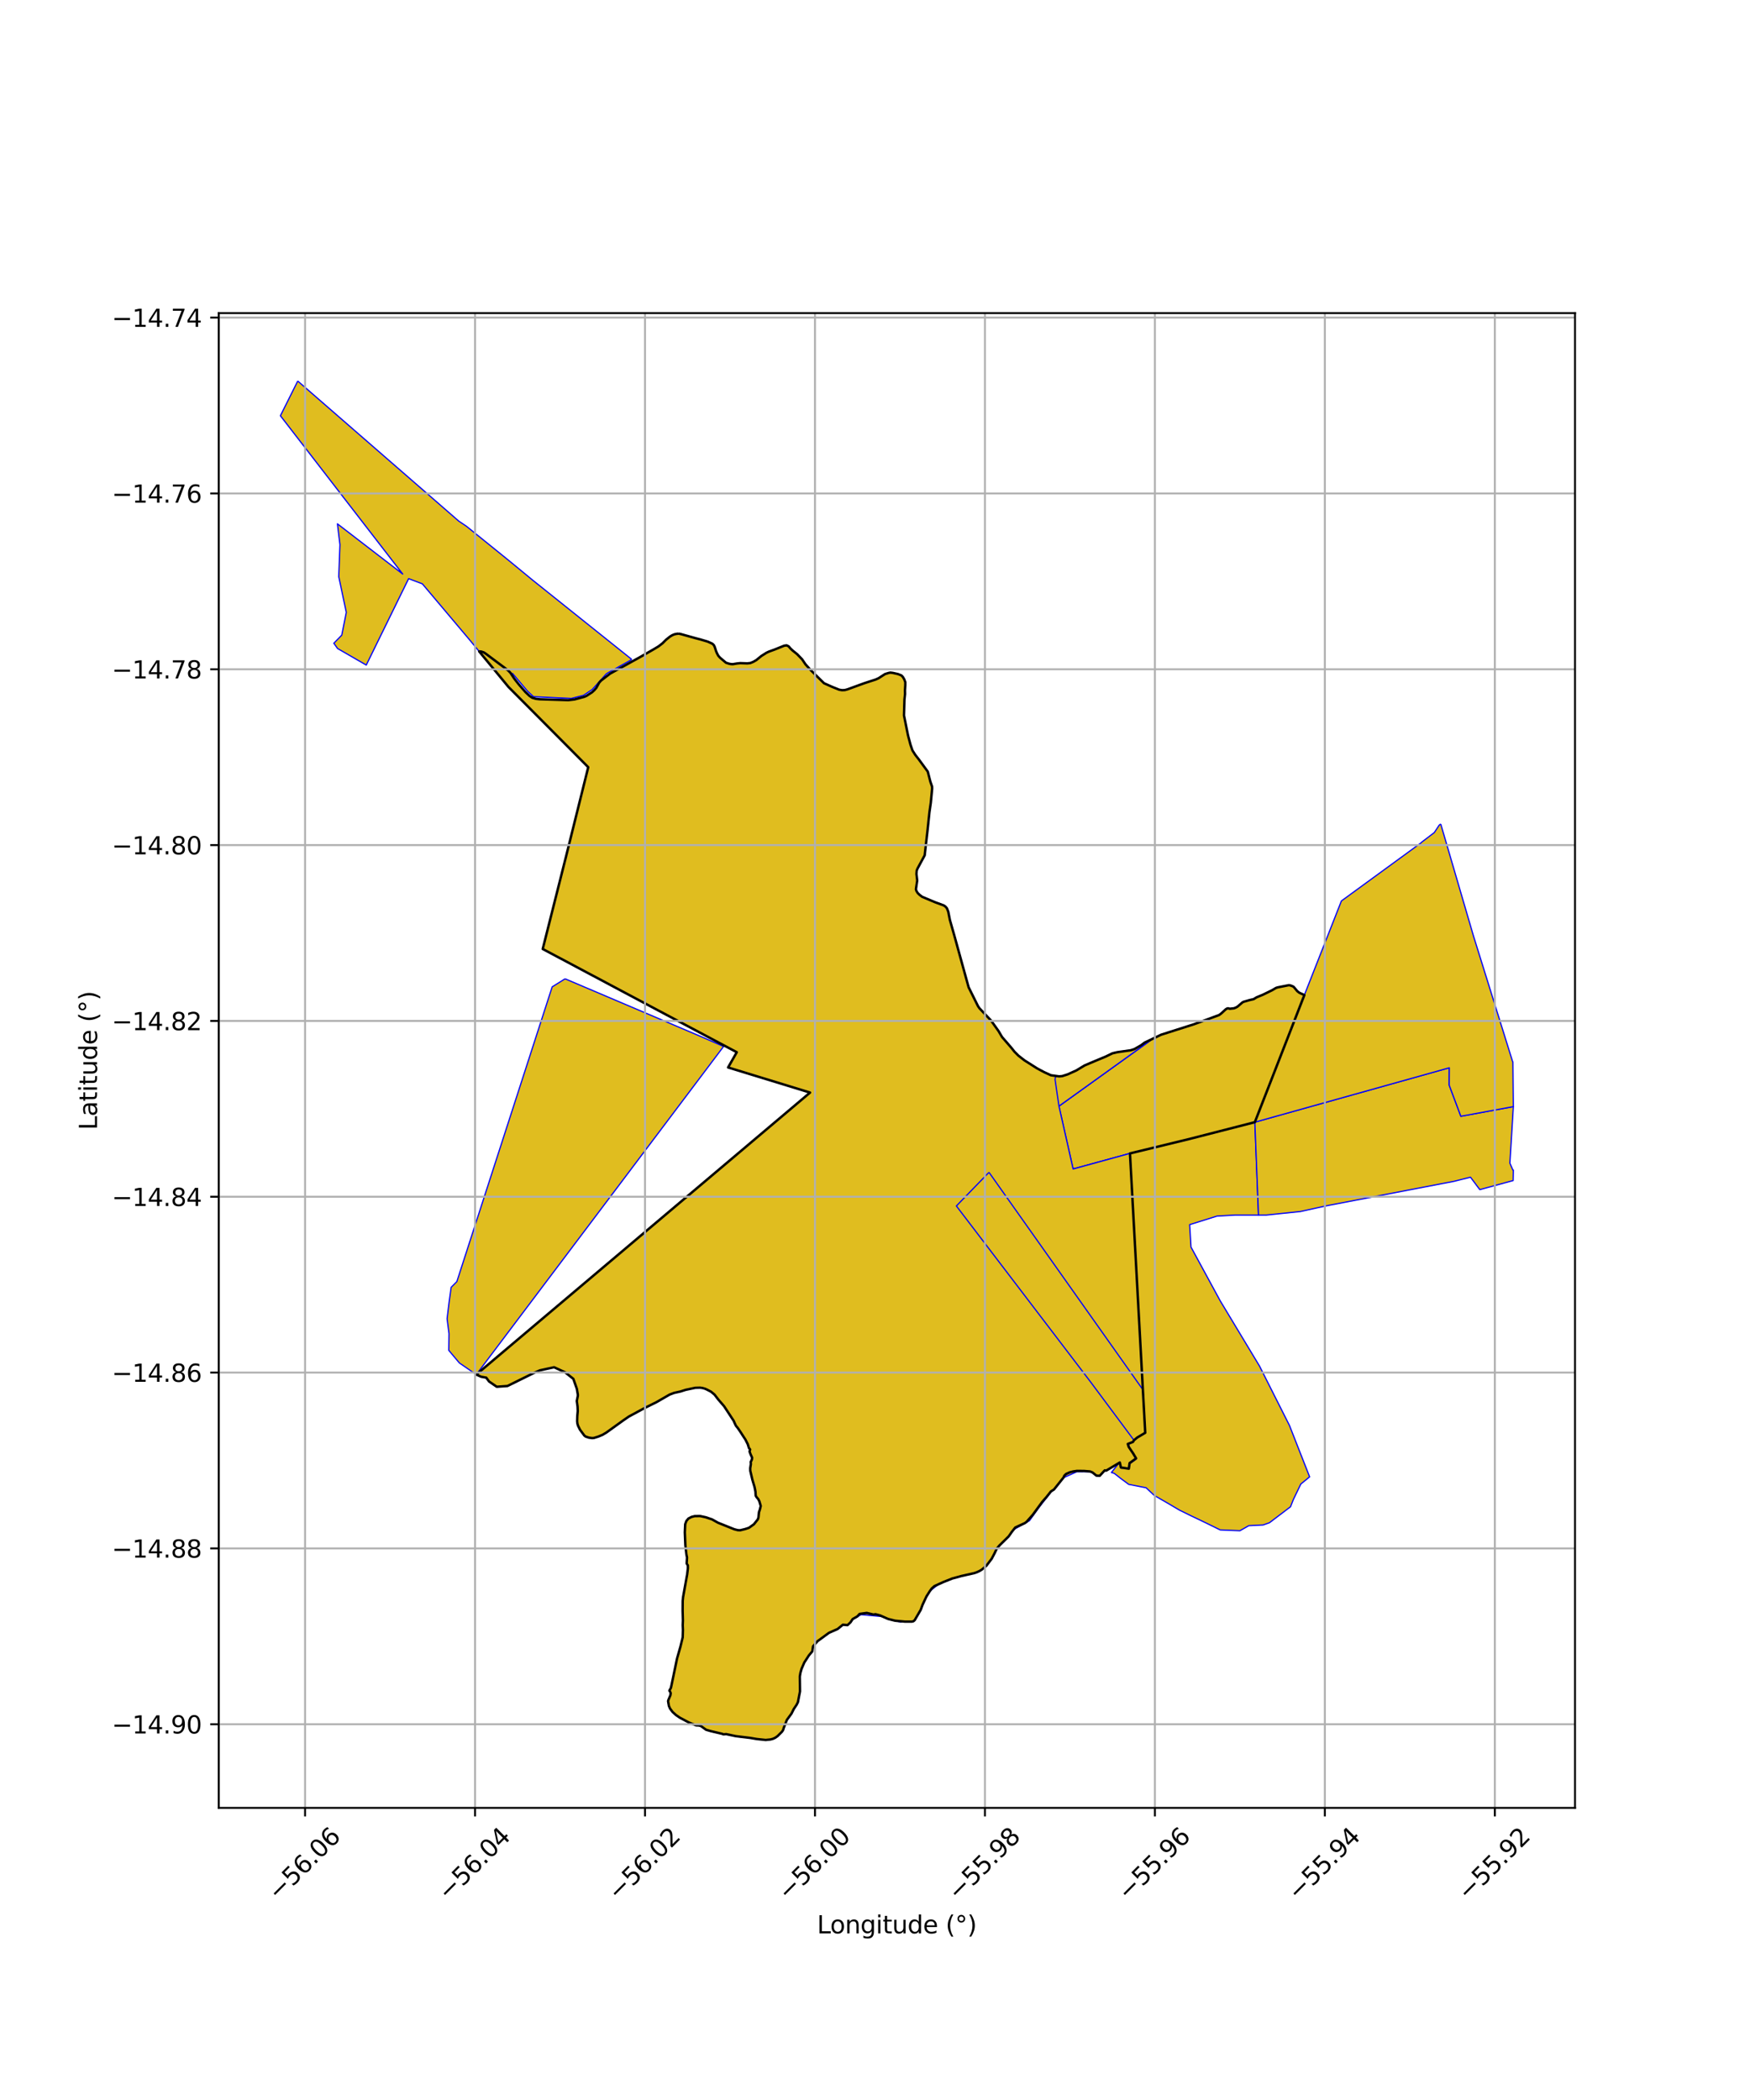 <?xml version="1.0" encoding="utf-8" standalone="no"?>
<!DOCTYPE svg PUBLIC "-//W3C//DTD SVG 1.1//EN"
  "http://www.w3.org/Graphics/SVG/1.1/DTD/svg11.dtd">
<svg xmlns:xlink="http://www.w3.org/1999/xlink" width="720pt" height="864pt" viewBox="0 0 720 864" xmlns="http://www.w3.org/2000/svg" version="1.1">
 <defs>
  <style type="text/css">*{stroke-linejoin: round; stroke-linecap: butt}</style>
 </defs>
 <g id="figure_1">
  <g id="patch_1">
   <path d="M 0 864 
L 720 864 
L 720 0 
L 0 0 
z
" style="fill: #ffffff"/>
  </g>
  <g id="axes_1">
   <g id="patch_2">
    <path d="M 90 743.826 
L 648 743.826 
L 648 128.814 
L 90 128.814 
z
" style="fill: #ffffff"/>
   </g>
   <g id="PatchCollection_1">
    <path d="M 303.134 432.914 
L 435.675 455.094 
L 406.9 482.325 
L 393.478 496.171 
L 351.68 523.861 
L 299.205 580.531 
L 297.925 578.583 
L 296.923 577.483 
L 296.23 576.632 
L 295.506 575.781 
L 294.815 574.914 
L 293.958 573.764 
L 293.036 572.959 
L 292.539 572.592 
L 291.918 572.227 
L 290.793 571.686 
L 290.024 571.349 
L 289.031 571.065 
L 287.997 570.927 
L 286.055 570.983 
L 282.062 571.831 
L 279.999 572.493 
L 277.343 573.081 
L 275.519 573.765 
L 273.975 574.66 
L 272.465 575.543 
L 270.14 576.863 
L 268.54 577.636 
L 266.894 578.441 
L 265.217 579.306 
L 263.595 580.156 
L 261.931 580.978 
L 258.725 582.813 
L 256.488 584.355 
L 252.918 586.978 
L 250.874 588.521 
L 249.419 589.434 
L 247.903 590.331 
L 246.109 591.072 
L 244.358 591.616 
L 243.605 591.674 
L 242.287 591.49 
L 333.276 449.521 
L 299.555 439.18 
L 303.134 432.914 
" clip-path="url(#p2e04c0658e)" style="fill: #e0bd1f; stroke: #0000ff; stroke-width: 0.5"/>
    <path d="M 333.276 449.521 
L 242.287 591.49 
L 240.952 591.05 
L 240.393 590.606 
L 238.621 588.217 
L 237.801 586.547 
L 237.567 585.718 
L 237.45 584.771 
L 237.513 582.666 
L 237.701 580.543 
L 237.619 578.627 
L 237.341 577.136 
L 237.303 576.4 
L 237.549 575.394 
L 237.72 574.382 
L 237.734 573.782 
L 237.552 572.614 
L 237.329 571.402 
L 235.886 567.296 
L 232.466 564.589 
L 227.965 562.528 
L 222.126 563.802 
L 219.825 564.791 
L 215.877 566.767 
L 211.471 568.88 
L 208.778 570.243 
L 204.375 570.554 
L 201.227 568.395 
L 200.046 566.807 
L 197.94 566.429 
L 195.953 565.541 
L 333.276 449.521 
" clip-path="url(#p2e04c0658e)" style="fill: #e0bd1f; stroke: #0000ff; stroke-width: 0.5"/>
    <path d="M 435.675 455.094 
L 441.507 480.964 
L 440.823 481.142 
L 451.402 516.2 
L 466.921 511.295 
L 470.221 571.779 
L 406.9 482.325 
L 435.675 455.094 
" clip-path="url(#p2e04c0658e)" style="fill: #e0bd1f; stroke: #0000ff; stroke-width: 0.5"/>
    <path d="M 232.492 402.703 
L 288.348 426.45 
L 297.692 430.556 
L 195.953 565.541 
L 189.002 560.766 
L 184.644 555.579 
L 184.729 548.686 
L 183.944 542.572 
L 184.804 535.457 
L 185.615 529.637 
L 187.964 527.279 
L 227.182 406.018 
L 232.492 402.703 
" clip-path="url(#p2e04c0658e)" style="fill: #e0bd1f; stroke: #0000ff; stroke-width: 0.5"/>
    <path d="M 530.149 405.35 
L 530.668 405.364 
L 531.221 405.531 
L 531.844 405.784 
L 532.288 406.052 
L 533.743 407.79 
L 534.557 408.431 
L 536.656 409.389 
L 516.276 461.699 
L 489.315 468.618 
L 464.904 474.548 
L 441.507 480.964 
L 435.675 455.094 
L 474.331 427.33 
L 477.703 425.716 
L 491.153 421.431 
L 494.686 420.139 
L 497.355 419.153 
L 499.176 418.49 
L 500.877 417.976 
L 501.557 417.622 
L 502.337 417.059 
L 503.677 415.773 
L 504.264 415.292 
L 504.815 414.944 
L 505.317 414.848 
L 505.971 415.031 
L 506.73 414.984 
L 507.683 414.845 
L 508.443 414.551 
L 509.152 414.149 
L 510.336 413.125 
L 511.162 412.424 
L 511.625 412.175 
L 512.618 411.848 
L 514.116 411.461 
L 515.801 411.067 
L 516.97 410.341 
L 518.346 409.792 
L 519.512 409.292 
L 521.178 408.516 
L 523.361 407.416 
L 524.953 406.476 
L 525.604 406.253 
L 530.149 405.35 
" clip-path="url(#p2e04c0658e)" style="fill: #e0bd1f; stroke: #0000ff; stroke-width: 0.5"/>
    <path d="M 344.418 334.761 
L 380.706 349.594 
L 380.443 351.9 
L 379.511 353.567 
L 377.858 356.539 
L 377.461 357.414 
L 377.155 358.199 
L 377.061 359.03 
L 377.061 359.586 
L 377.271 361.17 
L 377.361 362.292 
L 377.066 364.253 
L 376.857 365.068 
L 376.835 365.892 
L 377.076 366.612 
L 377.569 367.411 
L 378.399 368.213 
L 379.399 368.964 
L 380.42 369.418 
L 382.534 370.334 
L 384.63 371.166 
L 385.584 371.499 
L 386.473 371.74 
L 387.389 372.077 
L 388.288 372.513 
L 389.025 373.027 
L 389.587 373.692 
L 389.859 374.278 
L 390.144 375.107 
L 390.365 376.259 
L 390.813 378.495 
L 391.44 380.579 
L 392.005 382.596 
L 392.557 384.618 
L 394.015 389.931 
L 394.897 393.086 
L 397.864 403.973 
L 398.07 404.702 
L 398.367 405.659 
L 398.519 406.194 
L 398.796 406.756 
L 399.024 407.286 
L 399.2 407.721 
L 399.85 408.984 
L 400.658 410.7 
L 401.64 412.676 
L 402.387 413.965 
L 402.954 414.801 
L 403.739 415.652 
L 405.349 417.328 
L 406.118 418.105 
L 406.766 418.812 
L 407.322 419.418 
L 407.757 419.892 
L 410.836 424.22 
L 411.457 425.346 
L 412.282 426.668 
L 413.179 427.68 
L 414.713 429.377 
L 416.088 431.065 
L 417.371 432.682 
L 419 434.314 
L 421.447 436.229 
L 424.018 437.895 
L 426.697 439.561 
L 429.542 441.085 
L 432.388 442.392 
L 434.355 442.66 
L 434.079 444.092 
L 435.675 455.094 
L 303.134 432.914 
L 305.763 410.881 
L 344.418 334.761 
" clip-path="url(#p2e04c0658e)" style="fill: #e0bd1f; stroke: #0000ff; stroke-width: 0.5"/>
    <path d="M 323.661 265.516 
L 324.505 265.95 
L 325.215 266.807 
L 326.14 267.669 
L 327.978 269.149 
L 330.013 271.256 
L 330.668 272.253 
L 330.598 272.5 
L 324.877 292.807 
L 295.63 385.611 
L 252.599 355.436 
L 265.727 327.359 
L 282.78 291.206 
L 294.261 266.864 
L 294.3 267.006 
L 294.593 267.84 
L 295.008 268.824 
L 295.546 269.809 
L 296.25 270.599 
L 297.078 271.325 
L 298.684 272.658 
L 299.442 272.957 
L 299.974 273.077 
L 300.824 273.234 
L 301.568 273.254 
L 302.265 273.127 
L 303.3 272.961 
L 304.564 272.832 
L 306.56 272.884 
L 307.437 272.928 
L 308.699 272.799 
L 309.957 272.281 
L 311.175 271.574 
L 312.213 270.711 
L 313.209 269.918 
L 314.317 269.152 
L 315.348 268.561 
L 316.332 268.1 
L 318.712 267.234 
L 322.641 265.651 
L 323.661 265.516 
" clip-path="url(#p2e04c0658e)" style="fill: #e0bd1f; stroke: #0000ff; stroke-width: 0.5"/>
    <path d="M 122.501 156.769 
L 188.724 214.376 
L 191.921 216.525 
L 209.228 230.516 
L 219.316 238.818 
L 259.785 271.187 
L 259.662 271.498 
L 250.312 276.699 
L 249.415 277.277 
L 243.666 283.681 
L 240.079 286.065 
L 235.062 287.35 
L 219.505 286.621 
L 217.09 284.418 
L 210.856 277.048 
L 210.655 277.799 
L 209.204 282.637 
L 193.104 263.134 
L 173.769 240.208 
L 168.119 238.075 
L 150.693 273.625 
L 138.884 266.819 
L 137.348 264.647 
L 140.618 261.301 
L 142.468 251.944 
L 139.375 237.264 
L 139.863 224.092 
L 138.828 215.52 
L 165.683 236.177 
L 115.364 171.05 
L 122.501 156.769 
" clip-path="url(#p2e04c0658e)" style="fill: #e0bd1f; stroke: #0000ff; stroke-width: 0.5"/>
    <path d="M 324.877 292.807 
L 332.905 296.228 
L 358.431 307.089 
L 344.418 334.761 
L 305.763 410.881 
L 303.134 432.914 
L 223.29 390.443 
L 232.919 352.245 
L 265.727 327.359 
L 252.599 355.436 
L 295.63 385.611 
L 324.877 292.807 
" clip-path="url(#p2e04c0658e)" style="fill: #e0bd1f; stroke: #0000ff; stroke-width: 0.5"/>
    <path d="M 260.568 271.874 
L 282.78 291.206 
L 265.727 327.359 
L 232.919 352.245 
L 242.016 315.648 
L 209.204 282.637 
L 210.655 277.799 
L 211.633 279.269 
L 213.535 281.688 
L 216.188 284.737 
L 217.889 286.347 
L 219.045 287.103 
L 220.532 287.521 
L 222.099 287.689 
L 228.15 287.893 
L 233.836 288.068 
L 236.363 287.766 
L 237.79 287.427 
L 239.176 287.018 
L 240.392 286.69 
L 241.271 286.313 
L 242.358 285.626 
L 243.558 284.831 
L 244.529 283.952 
L 245.395 282.923 
L 246.017 281.866 
L 246.506 280.885 
L 247.272 280.024 
L 249.012 278.647 
L 251.011 277.152 
L 253.206 275.918 
L 255.836 274.474 
L 260.568 271.874 
" clip-path="url(#p2e04c0658e)" style="fill: #e0bd1f; stroke: #0000ff; stroke-width: 0.5"/>
    <path d="M 351.68 523.861 
L 366.553 584.748 
L 316.257 578.241 
L 346.768 668.47 
L 344.625 670.218 
L 341.075 671.783 
L 337.936 674.038 
L 336.38 675.216 
L 335.011 676.673 
L 334.506 677.336 
L 334.39 678.175 
L 334.194 679.424 
L 332.831 681.046 
L 330.916 683.995 
L 329.778 686.632 
L 329.315 688.256 
L 329.068 689.762 
L 329.062 692.104 
L 329.142 695.887 
L 328.475 699.823 
L 328.283 700.32 
L 327.751 701.383 
L 326.579 703.143 
L 325.632 705.038 
L 324.46 706.637 
L 323.734 707.634 
L 323.329 708.616 
L 322.804 709.861 
L 322.503 710.79 
L 322.155 711.871 
L 321.666 712.545 
L 320.885 713.37 
L 319.881 714.317 
L 318.928 714.973 
L 317.985 715.407 
L 316.99 715.67 
L 315.936 715.82 
L 315.027 715.871 
L 311.349 715.484 
L 308.65 715.023 
L 306.798 714.822 
L 304.179 714.557 
L 302.666 714.296 
L 301.365 714.023 
L 299.491 713.585 
L 298.794 713.47 
L 298.152 713.48 
L 297.742 713.558 
L 297.61 713.556 
L 297.088 713.332 
L 294.305 712.74 
L 292.411 712.229 
L 290.815 711.819 
L 290.493 711.669 
L 289.092 710.575 
L 288.423 710.177 
L 287.644 709.919 
L 286.377 709.853 
L 283.428 708.689 
L 279.666 706.683 
L 278.072 705.589 
L 276.702 704.326 
L 276.146 703.653 
L 275.681 702.958 
L 275.363 702.365 
L 275.202 701.86 
L 274.855 700.299 
L 274.871 699.89 
L 275.008 699.391 
L 275.824 697.468 
L 275.948 696.599 
L 275.634 695.876 
L 275.398 695.611 
L 275.507 695.34 
L 276.007 694.499 
L 276.274 693.347 
L 277.681 686.598 
L 278.093 684.421 
L 278.555 682.36 
L 279.957 677.446 
L 280.877 673.656 
L 280.967 670.627 
L 280.883 668.645 
L 280.959 666.695 
L 280.852 662.784 
L 280.878 658.653 
L 281.037 657.095 
L 281.48 654.657 
L 282.723 647.707 
L 283.016 645.238 
L 282.994 644.023 
L 282.513 643.289 
L 282.533 642.786 
L 282.66 640.798 
L 282.394 639.447 
L 281.972 635.69 
L 281.755 630.441 
L 281.909 627.106 
L 282.386 625.774 
L 283.253 624.759 
L 284.492 624.118 
L 285.864 623.764 
L 288.094 623.756 
L 290.312 624.237 
L 292.956 625.118 
L 295.418 626.497 
L 302.1 629.179 
L 303.52 629.547 
L 304.541 629.595 
L 306.614 629.087 
L 308.158 628.572 
L 310.174 627.13 
L 311.816 625.064 
L 312.049 624.285 
L 312.213 623.05 
L 312.266 622.136 
L 312.603 621.172 
L 312.989 619.604 
L 312.429 617.693 
L 311.985 616.821 
L 311.16 615.815 
L 310.91 615.309 
L 310.822 613.709 
L 310.444 611.805 
L 309.567 608.863 
L 308.944 606.373 
L 308.686 605.139 
L 308.645 604.146 
L 308.757 603.295 
L 308.921 602.363 
L 308.855 601.478 
L 308.864 601.434 
L 309.07 601.116 
L 309.348 600.477 
L 309.455 599.771 
L 309.119 599.054 
L 308.908 598.842 
L 308.693 598.053 
L 308.388 597.171 
L 308.628 596.347 
L 308.134 595.756 
L 307.932 595.124 
L 307.656 594.206 
L 307.197 593.222 
L 306.68 592.272 
L 306.115 591.473 
L 305.616 590.649 
L 305.136 589.817 
L 304.575 589.04 
L 304.123 588.299 
L 303.521 587.492 
L 302.955 586.868 
L 302.798 586.629 
L 302.646 586.348 
L 302.276 585.541 
L 301.863 584.58 
L 301.083 583.376 
L 300.208 582.055 
L 299.205 580.531 
L 351.68 523.861 
" clip-path="url(#p2e04c0658e)" style="fill: #e0bd1f; stroke: #0000ff; stroke-width: 0.5"/>
    <path d="M 393.478 496.171 
L 448.726 568.614 
L 366.553 584.748 
L 351.68 523.861 
L 393.478 496.171 
" clip-path="url(#p2e04c0658e)" style="fill: #e0bd1f; stroke: #0000ff; stroke-width: 0.5"/>
    <path d="M 464.904 474.548 
L 466.921 511.295 
L 451.402 516.2 
L 440.823 481.142 
L 441.507 480.964 
L 464.904 474.548 
" clip-path="url(#p2e04c0658e)" style="fill: #e0bd1f; stroke: #0000ff; stroke-width: 0.5"/>
    <path d="M 448.726 568.614 
L 466.549 592.554 
L 464.099 593.961 
L 465.272 597.111 
L 467.438 600.348 
L 464.4 602.471 
L 461.512 604.119 
L 460.562 601.681 
L 456.198 603.893 
L 455.198 605.069 
L 450.187 605.506 
L 443.025 605.527 
L 436.346 608.508 
L 432.243 614.082 
L 427.416 620.283 
L 423.561 625.654 
L 416.736 629.515 
L 410.69 636.61 
L 406.762 642.929 
L 401.471 647.155 
L 395.416 647.96 
L 388.145 650.221 
L 382.347 654.824 
L 377.179 664.834 
L 370.616 667.43 
L 363.008 665.102 
L 354.298 664.32 
L 346.768 668.47 
L 316.257 578.241 
L 366.553 584.748 
L 448.726 568.614 
" clip-path="url(#p2e04c0658e)" style="fill: #e0bd1f; stroke: #0000ff; stroke-width: 0.5"/>
    <path d="M 516.276 461.699 
L 517.786 499.913 
L 507.979 499.918 
L 500.69 500.346 
L 489.462 503.853 
L 490.023 513.103 
L 502.015 535.168 
L 518.21 562.054 
L 530.522 586.469 
L 538.816 607.622 
L 535.199 610.574 
L 532.142 616.911 
L 530.952 619.932 
L 522.284 626.502 
L 519.704 627.419 
L 513.781 627.707 
L 510.138 629.79 
L 502.031 629.458 
L 496.39 626.69 
L 489.959 623.614 
L 485.27 621.31 
L 480.533 618.518 
L 474.893 615.265 
L 471.535 612.11 
L 464.387 610.716 
L 461.243 608.389 
L 458.454 606.207 
L 457.265 605.832 
L 460.562 601.681 
L 461.512 604.119 
L 464.4 602.471 
L 467.438 600.348 
L 465.272 597.111 
L 464.099 593.961 
L 466.549 592.554 
L 467.883 591.452 
L 471.178 589.495 
L 470.221 571.779 
L 466.921 511.295 
L 464.904 474.548 
L 489.315 468.618 
L 516.276 461.699 
" clip-path="url(#p2e04c0658e)" style="fill: #e0bd1f; stroke: #0000ff; stroke-width: 0.5"/>
    <path d="M 358.431 307.089 
L 381.246 316.831 
L 381.716 317.472 
L 382.218 319.49 
L 382.788 321.63 
L 383.484 323.643 
L 383.504 324.555 
L 383.411 325.554 
L 383.342 326.57 
L 383.255 327.498 
L 382.96 330.258 
L 382.387 334.257 
L 382.072 337.814 
L 381.688 340.966 
L 380.706 349.594 
L 344.418 334.761 
L 358.431 307.089 
" clip-path="url(#p2e04c0658e)" style="fill: #e0bd1f; stroke: #0000ff; stroke-width: 0.5"/>
    <path d="M 279.238 260.69 
L 280.131 260.879 
L 281.928 261.406 
L 283.748 261.858 
L 286.332 262.611 
L 288.101 263.064 
L 291.193 263.98 
L 293.109 264.852 
L 293.715 265.448 
L 294.083 266.216 
L 294.3 267.006 
L 294.593 267.84 
L 295.008 268.824 
L 295.546 269.809 
L 296.25 270.599 
L 297.078 271.325 
L 298.684 272.658 
L 299.442 272.957 
L 299.974 273.077 
L 300.824 273.234 
L 301.568 273.254 
L 302.265 273.127 
L 303.3 272.961 
L 304.564 272.832 
L 306.56 272.884 
L 307.437 272.928 
L 308.699 272.799 
L 309.957 272.281 
L 311.175 271.574 
L 312.213 270.711 
L 313.209 269.918 
L 314.317 269.152 
L 315.348 268.561 
L 316.332 268.1 
L 318.712 267.234 
L 322.641 265.651 
L 323.661 265.516 
L 324.505 265.95 
L 325.215 266.807 
L 326.14 267.669 
L 327.978 269.149 
L 330.013 271.256 
L 330.668 272.253 
L 331.41 273.33 
L 333.565 275.715 
L 336.059 278.22 
L 337.486 279.722 
L 339.03 281.1 
L 340.92 281.975 
L 342.405 282.603 
L 345.255 283.753 
L 346.405 283.956 
L 347.59 283.912 
L 348.668 283.617 
L 351.427 282.573 
L 353.542 281.82 
L 355.657 281.07 
L 357.912 280.34 
L 360.331 279.559 
L 361.514 279.011 
L 362.534 278.374 
L 363.288 277.799 
L 364.11 277.336 
L 364.852 277.088 
L 365.529 276.89 
L 366.326 276.729 
L 367.301 276.847 
L 369.439 277.324 
L 370.871 277.897 
L 371.489 278.557 
L 372.047 279.52 
L 372.468 280.673 
L 372.462 281.903 
L 372.33 283.979 
L 372.365 285.548 
L 372.123 287.768 
L 372.051 289.897 
L 371.867 292.478 
L 371.933 294.364 
L 372.481 296.823 
L 372.89 299.145 
L 373.595 302.604 
L 374.599 306.386 
L 375.403 308.729 
L 376.573 310.579 
L 378.013 312.416 
L 381.246 316.831 
L 381.716 317.472 
L 382.218 319.49 
L 382.788 321.63 
L 383.484 323.643 
L 383.504 324.555 
L 383.411 325.554 
L 383.342 326.57 
L 383.255 327.498 
L 382.96 330.258 
L 382.387 334.257 
L 382.072 337.814 
L 381.688 340.966 
L 380.706 349.594 
L 380.443 351.9 
L 379.511 353.567 
L 377.858 356.539 
L 377.461 357.414 
L 377.155 358.199 
L 377.061 359.03 
L 377.061 359.586 
L 377.271 361.17 
L 377.361 362.292 
L 377.066 364.253 
L 376.857 365.068 
L 376.835 365.892 
L 377.076 366.612 
L 377.569 367.411 
L 378.399 368.213 
L 379.399 368.964 
L 380.42 369.418 
L 382.534 370.334 
L 384.63 371.166 
L 385.584 371.499 
L 386.473 371.74 
L 387.389 372.077 
L 388.288 372.513 
L 389.025 373.027 
L 389.587 373.692 
L 389.859 374.278 
L 390.144 375.107 
L 390.365 376.259 
L 390.813 378.495 
L 391.44 380.579 
L 392.005 382.596 
L 392.557 384.618 
L 394.015 389.931 
L 394.897 393.086 
L 397.864 403.973 
L 398.07 404.702 
L 398.367 405.659 
L 398.519 406.194 
L 398.796 406.756 
L 399.024 407.286 
L 399.2 407.721 
L 399.85 408.984 
L 400.658 410.7 
L 401.64 412.676 
L 402.387 413.965 
L 402.954 414.801 
L 403.739 415.652 
L 405.349 417.328 
L 406.118 418.105 
L 406.766 418.812 
L 407.322 419.418 
L 407.757 419.892 
L 410.836 424.22 
L 411.457 425.346 
L 412.282 426.668 
L 413.179 427.68 
L 414.713 429.377 
L 416.088 431.065 
L 417.371 432.682 
L 419 434.314 
L 421.447 436.229 
L 424.018 437.895 
L 426.697 439.561 
L 429.542 441.085 
L 432.388 442.392 
L 434.355 442.66 
L 435.758 442.851 
L 437.008 442.746 
L 438.127 442.439 
L 439.242 442.032 
L 442.827 440.414 
L 444.888 439.166 
L 446.23 438.356 
L 448.262 437.438 
L 450.397 436.586 
L 453.272 435.451 
L 454.812 434.75 
L 455.803 434.286 
L 457.708 433.356 
L 458.681 433.092 
L 459.671 432.897 
L 461.652 432.63 
L 463.374 432.375 
L 465.248 432.106 
L 466.715 431.627 
L 469.462 430.059 
L 470.935 428.956 
L 474.331 427.33 
L 435.675 455.094 
L 441.507 480.964 
L 464.904 474.548 
L 466.921 511.295 
L 470.221 571.779 
L 471.178 589.495 
L 467.883 591.452 
L 466.549 592.554 
L 466.134 593.253 
L 465.156 593.669 
L 464.007 594.086 
L 464.393 595.303 
L 466.195 597.96 
L 467.424 600.019 
L 464.756 601.959 
L 464.423 604.255 
L 461.184 603.774 
L 460.715 601.71 
L 455.123 605.057 
L 454.521 604.947 
L 452.467 607.176 
L 451.987 607.167 
L 451.348 607.204 
L 451.23 607.191 
L 451.095 607.122 
L 450.029 606.165 
L 449.463 605.796 
L 448.438 605.393 
L 447.593 605.329 
L 446.047 605.206 
L 443.1 605.173 
L 441.544 605.394 
L 440.089 605.779 
L 438.62 606.436 
L 437.87 607.162 
L 437.637 607.804 
L 433.64 612.82 
L 432.374 613.63 
L 430.562 615.914 
L 428.828 617.889 
L 427.429 619.857 
L 426.234 621.671 
L 424.897 623.253 
L 423.63 624.757 
L 422.356 626.128 
L 422 626.445 
L 421.667 626.641 
L 420.912 626.952 
L 419.331 627.714 
L 417.715 628.458 
L 416.284 630.271 
L 414.986 632.127 
L 411.259 635.789 
L 410.112 637.109 
L 409.182 639.097 
L 408.014 641.31 
L 406.627 643.25 
L 405.843 644.171 
L 403.956 645.778 
L 402.978 646.369 
L 401.909 646.863 
L 400.781 647.245 
L 395.661 648.393 
L 391.769 649.447 
L 388.079 650.923 
L 384.471 652.555 
L 383.359 653.54 
L 382.539 654.664 
L 381.168 656.833 
L 379.563 660.269 
L 378.821 662.31 
L 377.267 664.9 
L 376.322 666.593 
L 375.805 667.025 
L 375.162 667.184 
L 372.347 667.185 
L 368.272 666.807 
L 365.372 666.079 
L 362.088 664.629 
L 360.204 664.14 
L 359.363 664.277 
L 356.61 663.606 
L 353.661 664.016 
L 352.699 665.054 
L 351.491 665.69 
L 350.81 666.134 
L 349.908 667.491 
L 348.708 668.616 
L 346.768 668.47 
L 344.625 670.218 
L 341.075 671.783 
L 337.936 674.038 
L 336.38 675.216 
L 335.011 676.673 
L 334.506 677.336 
L 334.39 678.175 
L 334.194 679.424 
L 332.831 681.046 
L 330.916 683.995 
L 329.778 686.632 
L 329.315 688.256 
L 329.068 689.762 
L 329.062 692.104 
L 329.142 695.887 
L 328.475 699.823 
L 328.283 700.32 
L 327.751 701.383 
L 326.579 703.143 
L 325.632 705.038 
L 324.46 706.637 
L 323.734 707.634 
L 323.329 708.616 
L 322.804 709.861 
L 322.503 710.79 
L 322.155 711.871 
L 321.666 712.545 
L 320.885 713.37 
L 319.881 714.317 
L 318.928 714.973 
L 317.985 715.407 
L 316.99 715.67 
L 315.936 715.82 
L 315.027 715.871 
L 311.349 715.484 
L 308.65 715.023 
L 306.798 714.822 
L 304.179 714.557 
L 302.666 714.296 
L 301.365 714.023 
L 299.491 713.585 
L 298.794 713.47 
L 298.152 713.48 
L 297.742 713.558 
L 297.61 713.556 
L 297.088 713.332 
L 294.305 712.74 
L 292.411 712.229 
L 290.815 711.819 
L 290.493 711.669 
L 289.092 710.575 
L 288.423 710.177 
L 287.644 709.919 
L 286.377 709.853 
L 283.428 708.689 
L 279.666 706.683 
L 278.072 705.589 
L 276.702 704.326 
L 276.146 703.653 
L 275.681 702.958 
L 275.363 702.365 
L 275.202 701.86 
L 274.855 700.299 
L 274.871 699.89 
L 275.008 699.391 
L 275.824 697.468 
L 275.948 696.599 
L 275.634 695.876 
L 275.398 695.611 
L 275.507 695.34 
L 276.007 694.499 
L 276.274 693.347 
L 277.681 686.598 
L 278.093 684.421 
L 278.555 682.36 
L 279.957 677.446 
L 280.877 673.656 
L 280.967 670.627 
L 280.883 668.645 
L 280.959 666.695 
L 280.852 662.784 
L 280.878 658.653 
L 281.037 657.095 
L 281.48 654.657 
L 282.723 647.707 
L 283.016 645.238 
L 282.994 644.023 
L 282.513 643.289 
L 282.533 642.786 
L 282.66 640.798 
L 282.394 639.447 
L 281.972 635.69 
L 281.755 630.441 
L 281.909 627.106 
L 282.386 625.774 
L 283.253 624.759 
L 284.492 624.118 
L 285.864 623.764 
L 288.094 623.756 
L 290.312 624.237 
L 292.956 625.118 
L 295.418 626.497 
L 302.1 629.179 
L 303.52 629.547 
L 304.541 629.595 
L 306.614 629.087 
L 308.158 628.572 
L 310.174 627.13 
L 311.816 625.064 
L 312.049 624.285 
L 312.213 623.05 
L 312.266 622.136 
L 312.603 621.172 
L 312.989 619.604 
L 312.429 617.693 
L 311.985 616.821 
L 311.16 615.815 
L 310.91 615.309 
L 310.822 613.709 
L 310.444 611.805 
L 309.567 608.863 
L 308.944 606.373 
L 308.686 605.139 
L 308.645 604.146 
L 308.757 603.295 
L 308.921 602.363 
L 308.855 601.478 
L 308.864 601.434 
L 309.07 601.116 
L 309.348 600.477 
L 309.455 599.771 
L 309.119 599.054 
L 308.908 598.842 
L 308.693 598.053 
L 308.388 597.171 
L 308.628 596.347 
L 308.134 595.756 
L 307.932 595.124 
L 307.656 594.206 
L 307.197 593.222 
L 306.68 592.272 
L 306.115 591.473 
L 305.616 590.649 
L 305.136 589.817 
L 304.575 589.04 
L 304.123 588.299 
L 303.521 587.492 
L 302.955 586.868 
L 302.798 586.629 
L 302.646 586.348 
L 302.276 585.541 
L 301.863 584.58 
L 301.083 583.376 
L 300.208 582.055 
L 299.205 580.531 
L 297.925 578.583 
L 296.923 577.483 
L 296.23 576.632 
L 295.506 575.781 
L 294.815 574.914 
L 293.958 573.764 
L 293.036 572.959 
L 292.539 572.592 
L 291.918 572.227 
L 290.793 571.686 
L 290.024 571.349 
L 289.031 571.065 
L 287.997 570.927 
L 286.055 570.983 
L 282.062 571.831 
L 279.999 572.493 
L 277.343 573.081 
L 275.519 573.765 
L 273.975 574.66 
L 272.465 575.543 
L 270.14 576.863 
L 268.54 577.636 
L 266.894 578.441 
L 265.217 579.306 
L 263.595 580.156 
L 261.931 580.978 
L 258.725 582.813 
L 256.488 584.355 
L 252.918 586.978 
L 250.874 588.521 
L 249.419 589.434 
L 247.903 590.331 
L 246.109 591.072 
L 244.358 591.616 
L 243.605 591.674 
L 242.287 591.49 
L 240.952 591.05 
L 240.393 590.606 
L 238.621 588.217 
L 237.801 586.547 
L 237.567 585.718 
L 237.45 584.771 
L 237.513 582.666 
L 237.701 580.543 
L 237.619 578.627 
L 237.341 577.136 
L 237.303 576.4 
L 237.549 575.394 
L 237.72 574.382 
L 237.734 573.782 
L 237.552 572.614 
L 237.329 571.402 
L 235.886 567.296 
L 232.466 564.589 
L 227.965 562.528 
L 222.126 563.802 
L 219.825 564.791 
L 215.877 566.767 
L 211.471 568.88 
L 208.778 570.243 
L 204.375 570.554 
L 201.227 568.395 
L 200.046 566.807 
L 197.94 566.429 
L 195.953 565.541 
L 333.276 449.521 
L 299.555 439.18 
L 303.134 432.914 
L 223.29 390.443 
L 232.919 352.245 
L 242.016 315.648 
L 209.204 282.637 
L 197.145 268.019 
L 197.947 268.062 
L 198.617 268.259 
L 199.054 268.419 
L 199.919 268.992 
L 201.489 270.222 
L 203.77 271.876 
L 206.188 273.662 
L 207.929 274.903 
L 209.028 275.812 
L 209.986 276.794 
L 210.655 277.799 
L 211.633 279.269 
L 213.535 281.688 
L 216.188 284.737 
L 217.889 286.347 
L 219.045 287.103 
L 220.532 287.521 
L 222.099 287.689 
L 228.15 287.893 
L 233.836 288.068 
L 236.363 287.766 
L 237.79 287.427 
L 239.176 287.018 
L 240.392 286.69 
L 241.271 286.313 
L 242.358 285.626 
L 243.558 284.831 
L 244.529 283.952 
L 245.395 282.923 
L 246.017 281.866 
L 246.506 280.885 
L 247.272 280.024 
L 249.012 278.647 
L 251.011 277.152 
L 253.206 275.918 
L 255.836 274.474 
L 260.568 271.874 
L 263.149 270.457 
L 264.88 269.5 
L 266.814 268.39 
L 268.86 267.183 
L 270.934 265.935 
L 272.554 264.687 
L 274.036 263.203 
L 275.646 261.915 
L 276.55 261.365 
L 277.444 260.985 
L 278.23 260.802 
L 279.238 260.69 
" clip-path="url(#p2e04c0658e)" style="fill: #e0bd1f; stroke: #0000ff; stroke-width: 0.5"/>
    <path d="M 406.9 482.325 
L 470.221 571.779 
L 471.178 589.495 
L 467.883 591.452 
L 466.549 592.554 
L 448.726 568.614 
L 393.478 496.171 
L 406.9 482.325 
" clip-path="url(#p2e04c0658e)" style="fill: #e0bd1f; stroke: #0000ff; stroke-width: 0.5"/>
    <path d="M 596.281 439.314 
L 596.24 446.455 
L 601.043 459.265 
L 622.631 455.289 
L 621.215 478.56 
L 622.484 481.481 
L 622.636 481.403 
L 622.546 485.723 
L 608.825 489.45 
L 605.004 484.333 
L 598.297 486.016 
L 545.347 496.178 
L 535.017 498.461 
L 520.99 499.911 
L 517.786 499.913 
L 516.276 461.699 
L 596.281 439.314 
" clip-path="url(#p2e04c0658e)" style="fill: #e0bd1f; stroke: #0000ff; stroke-width: 0.5"/>
    <path d="M 592.752 338.989 
L 606.311 385.366 
L 606.701 386.613 
L 622.046 435.848 
L 622.196 436.379 
L 622.454 436.98 
L 622.631 455.289 
L 601.043 459.265 
L 596.24 446.455 
L 596.281 439.314 
L 516.276 461.699 
L 536.656 409.389 
L 537.014 408.468 
L 551.891 370.669 
L 584.542 346.86 
L 584.972 346.449 
L 590.112 342.537 
L 592.101 339.523 
L 592.752 338.989 
" clip-path="url(#p2e04c0658e)" style="fill: #e0bd1f; stroke: #0000ff; stroke-width: 0.5"/>
    <path d="M 474.331 427.33 
L 435.675 455.094 
L 434.079 444.092 
L 434.355 442.66 
L 435.758 442.851 
L 437.008 442.746 
L 438.127 442.439 
L 439.242 442.032 
L 442.827 440.414 
L 444.888 439.166 
L 446.23 438.356 
L 448.262 437.438 
L 450.397 436.586 
L 453.272 435.451 
L 454.812 434.75 
L 455.803 434.286 
L 457.708 433.356 
L 458.681 433.092 
L 459.671 432.897 
L 461.652 432.63 
L 463.374 432.375 
L 465.248 432.106 
L 466.715 431.627 
L 469.462 430.059 
L 470.935 428.956 
L 474.331 427.33 
" clip-path="url(#p2e04c0658e)" style="fill: #e0bd1f; stroke: #0000ff; stroke-width: 0.5"/>
   </g>
   <g id="PatchCollection_2">
    <path d="M 279.238 260.69 
L 280.131 260.879 
L 286.332 262.611 
L 288.101 263.064 
L 291.193 263.98 
L 293.109 264.852 
L 293.715 265.448 
L 294.083 266.216 
L 294.593 267.84 
L 295.008 268.824 
L 295.546 269.809 
L 296.25 270.599 
L 298.684 272.658 
L 299.974 273.077 
L 300.824 273.234 
L 301.568 273.254 
L 303.3 272.961 
L 304.564 272.832 
L 307.437 272.928 
L 308.699 272.799 
L 309.957 272.281 
L 311.175 271.574 
L 313.209 269.918 
L 315.348 268.561 
L 316.332 268.1 
L 318.712 267.234 
L 322.641 265.651 
L 323.661 265.516 
L 324.505 265.95 
L 325.215 266.807 
L 326.14 267.669 
L 327.978 269.149 
L 330.013 271.256 
L 331.41 273.33 
L 333.565 275.715 
L 339.03 281.1 
L 342.405 282.603 
L 345.255 283.753 
L 346.405 283.956 
L 347.59 283.912 
L 348.668 283.617 
L 355.657 281.07 
L 360.331 279.559 
L 361.514 279.011 
L 364.11 277.336 
L 365.529 276.89 
L 366.326 276.729 
L 367.301 276.847 
L 369.439 277.324 
L 370.871 277.897 
L 371.489 278.557 
L 372.047 279.52 
L 372.468 280.673 
L 372.462 281.903 
L 372.33 283.979 
L 372.365 285.548 
L 372.123 287.768 
L 371.933 294.364 
L 372.89 299.145 
L 373.595 302.604 
L 374.599 306.386 
L 375.403 308.729 
L 376.573 310.579 
L 378.013 312.416 
L 381.716 317.472 
L 382.788 321.63 
L 383.484 323.643 
L 383.504 324.555 
L 382.96 330.258 
L 382.387 334.257 
L 381.688 340.966 
L 380.443 351.9 
L 377.461 357.414 
L 377.155 358.199 
L 377.061 359.586 
L 377.361 362.292 
L 376.835 365.892 
L 377.076 366.612 
L 377.569 367.411 
L 378.399 368.213 
L 379.399 368.964 
L 384.63 371.166 
L 388.288 372.513 
L 389.025 373.027 
L 389.587 373.692 
L 390.144 375.107 
L 390.813 378.495 
L 392.557 384.618 
L 398.519 406.194 
L 402.387 413.965 
L 402.954 414.801 
L 407.757 419.892 
L 410.836 424.22 
L 412.282 426.668 
L 416.088 431.065 
L 417.371 432.682 
L 419 434.314 
L 421.447 436.229 
L 426.697 439.561 
L 429.542 441.085 
L 432.388 442.392 
L 435.758 442.851 
L 437.008 442.746 
L 439.242 442.032 
L 442.827 440.414 
L 446.23 438.356 
L 450.397 436.586 
L 454.812 434.75 
L 457.708 433.356 
L 459.671 432.897 
L 465.248 432.106 
L 466.715 431.627 
L 469.462 430.059 
L 470.935 428.956 
L 477.703 425.716 
L 491.153 421.431 
L 501.557 417.622 
L 502.337 417.059 
L 504.264 415.292 
L 504.815 414.944 
L 505.317 414.848 
L 505.971 415.031 
L 507.683 414.845 
L 508.443 414.551 
L 509.152 414.149 
L 511.162 412.424 
L 511.625 412.175 
L 514.116 411.461 
L 515.801 411.067 
L 516.97 410.341 
L 519.512 409.292 
L 523.361 407.416 
L 524.953 406.476 
L 525.604 406.253 
L 530.149 405.35 
L 530.668 405.364 
L 531.844 405.784 
L 532.288 406.052 
L 533.743 407.79 
L 534.557 408.431 
L 536.656 409.389 
L 516.276 461.699 
L 489.315 468.618 
L 464.904 474.548 
L 471.178 589.495 
L 467.883 591.452 
L 466.549 592.554 
L 466.134 593.253 
L 464.007 594.086 
L 464.393 595.303 
L 466.195 597.96 
L 467.424 600.019 
L 464.756 601.959 
L 464.423 604.255 
L 461.184 603.774 
L 460.715 601.71 
L 455.123 605.057 
L 454.521 604.947 
L 452.467 607.176 
L 451.095 607.122 
L 449.463 605.796 
L 448.438 605.393 
L 446.047 605.206 
L 443.1 605.173 
L 441.544 605.394 
L 440.089 605.779 
L 438.62 606.436 
L 437.87 607.162 
L 437.637 607.804 
L 433.64 612.82 
L 432.374 613.63 
L 430.562 615.914 
L 428.828 617.889 
L 424.897 623.253 
L 422.356 626.128 
L 421.667 626.641 
L 419.331 627.714 
L 417.715 628.458 
L 416.284 630.271 
L 414.986 632.127 
L 411.259 635.789 
L 410.112 637.109 
L 409.182 639.097 
L 408.014 641.31 
L 405.843 644.171 
L 403.956 645.778 
L 402.978 646.369 
L 401.909 646.863 
L 400.781 647.245 
L 395.661 648.393 
L 391.769 649.447 
L 388.079 650.923 
L 384.471 652.555 
L 383.359 653.54 
L 382.539 654.664 
L 381.168 656.833 
L 379.563 660.269 
L 378.821 662.31 
L 376.322 666.593 
L 375.805 667.025 
L 375.162 667.184 
L 372.347 667.185 
L 368.272 666.807 
L 365.372 666.079 
L 362.088 664.629 
L 360.204 664.14 
L 359.363 664.277 
L 356.61 663.606 
L 353.661 664.016 
L 352.699 665.054 
L 350.81 666.134 
L 349.908 667.491 
L 348.708 668.616 
L 346.768 668.47 
L 344.625 670.218 
L 341.075 671.783 
L 336.38 675.216 
L 334.506 677.336 
L 334.194 679.424 
L 332.831 681.046 
L 330.916 683.995 
L 329.778 686.632 
L 329.315 688.256 
L 329.068 689.762 
L 329.142 695.887 
L 328.283 700.32 
L 327.751 701.383 
L 326.579 703.143 
L 325.632 705.038 
L 323.734 707.634 
L 322.503 710.79 
L 322.155 711.871 
L 321.666 712.545 
L 319.881 714.317 
L 318.928 714.973 
L 317.985 715.407 
L 316.99 715.67 
L 315.027 715.871 
L 311.349 715.484 
L 308.65 715.023 
L 302.666 714.296 
L 298.794 713.47 
L 297.61 713.556 
L 297.088 713.332 
L 292.411 712.229 
L 290.493 711.669 
L 288.423 710.177 
L 287.644 709.919 
L 286.377 709.853 
L 283.428 708.689 
L 279.666 706.683 
L 278.072 705.589 
L 276.702 704.326 
L 275.681 702.958 
L 275.202 701.86 
L 274.871 699.89 
L 275.008 699.391 
L 275.824 697.468 
L 275.948 696.599 
L 275.634 695.876 
L 275.398 695.611 
L 275.507 695.34 
L 276.007 694.499 
L 276.274 693.347 
L 278.555 682.36 
L 279.957 677.446 
L 280.877 673.656 
L 280.967 670.627 
L 280.883 668.645 
L 280.959 666.695 
L 280.852 662.784 
L 280.878 658.653 
L 281.037 657.095 
L 282.723 647.707 
L 283.016 645.238 
L 282.994 644.023 
L 282.513 643.289 
L 282.66 640.798 
L 282.394 639.447 
L 281.972 635.69 
L 281.755 630.441 
L 281.909 627.106 
L 282.386 625.774 
L 283.253 624.759 
L 284.492 624.118 
L 285.864 623.764 
L 288.094 623.756 
L 290.312 624.237 
L 292.956 625.118 
L 295.418 626.497 
L 302.1 629.179 
L 303.52 629.547 
L 304.541 629.595 
L 306.614 629.087 
L 308.158 628.572 
L 310.174 627.13 
L 311.816 625.064 
L 312.049 624.285 
L 312.266 622.136 
L 312.603 621.172 
L 312.989 619.604 
L 312.429 617.693 
L 311.985 616.821 
L 311.16 615.815 
L 310.91 615.309 
L 310.822 613.709 
L 310.444 611.805 
L 309.567 608.863 
L 308.686 605.139 
L 308.645 604.146 
L 308.921 602.363 
L 308.864 601.434 
L 309.07 601.116 
L 309.348 600.477 
L 309.455 599.771 
L 308.693 598.053 
L 308.388 597.171 
L 308.628 596.347 
L 308.134 595.756 
L 307.656 594.206 
L 306.68 592.272 
L 305.616 590.649 
L 304.575 589.04 
L 303.521 587.492 
L 302.798 586.629 
L 302.276 585.541 
L 301.863 584.58 
L 297.925 578.583 
L 295.506 575.781 
L 293.958 573.764 
L 292.539 572.592 
L 290.793 571.686 
L 290.024 571.349 
L 289.031 571.065 
L 287.997 570.927 
L 286.055 570.983 
L 282.062 571.831 
L 279.999 572.493 
L 277.343 573.081 
L 275.519 573.765 
L 270.14 576.863 
L 265.217 579.306 
L 258.725 582.813 
L 256.488 584.355 
L 249.419 589.434 
L 247.903 590.331 
L 246.109 591.072 
L 244.358 591.616 
L 243.605 591.674 
L 242.287 591.49 
L 240.952 591.05 
L 240.393 590.606 
L 238.621 588.217 
L 237.801 586.547 
L 237.567 585.718 
L 237.45 584.771 
L 237.513 582.666 
L 237.701 580.543 
L 237.619 578.627 
L 237.303 576.4 
L 237.72 574.382 
L 237.734 573.782 
L 237.329 571.402 
L 235.886 567.296 
L 232.466 564.589 
L 227.965 562.528 
L 222.126 563.802 
L 219.825 564.791 
L 208.778 570.243 
L 204.375 570.554 
L 201.227 568.395 
L 200.046 566.807 
L 197.94 566.429 
L 195.953 565.541 
L 333.276 449.521 
L 299.555 439.18 
L 303.134 432.914 
L 223.29 390.443 
L 232.919 352.245 
L 242.016 315.648 
L 209.204 282.637 
L 197.145 268.019 
L 197.947 268.062 
L 199.054 268.419 
L 199.919 268.992 
L 203.77 271.876 
L 209.028 275.812 
L 209.986 276.794 
L 211.633 279.269 
L 213.535 281.688 
L 216.188 284.737 
L 217.889 286.347 
L 219.045 287.103 
L 220.532 287.521 
L 222.099 287.689 
L 233.836 288.068 
L 236.363 287.766 
L 239.176 287.018 
L 240.392 286.69 
L 241.271 286.313 
L 243.558 284.831 
L 244.529 283.952 
L 245.395 282.923 
L 246.506 280.885 
L 247.272 280.024 
L 251.011 277.152 
L 263.149 270.457 
L 268.86 267.183 
L 270.934 265.935 
L 272.554 264.687 
L 274.036 263.203 
L 275.646 261.915 
L 276.55 261.365 
L 277.444 260.985 
L 278.23 260.802 
L 279.238 260.69 
L 279.238 260.69 
" clip-path="url(#p2e04c0658e)" style="fill: none; stroke: #000000"/>
   </g>
   <g id="matplotlib.axis_1">
    <g id="xtick_1">
     <g id="line2d_1">
      <path d="M 125.521 743.826 
L 125.521 128.814 
" clip-path="url(#p2e04c0658e)" style="fill: none; stroke: #b0b0b0; stroke-width: 0.8; stroke-linecap: square"/>
     </g>
     <g id="line2d_2">
      <defs>
       <path id="m13fc6e4160" d="M 0 0 
L 0 3.5 
" style="stroke: #000000; stroke-width: 0.8"/>
      </defs>
      <g>
       <use xlink:href="#m13fc6e4160" x="125.521" y="743.826" style="stroke: #000000; stroke-width: 0.8"/>
      </g>
     </g>
     <g id="text_1">
      <!-- −56.06 -->
      <g transform="translate(114.388 782.367) rotate(-45) scale(0.1 -0.1)">
       <defs>
        <path id="DejaVuSans-2212" d="M 678 2272 
L 4684 2272 
L 4684 1741 
L 678 1741 
L 678 2272 
z
" transform="scale(0.016)"/>
        <path id="DejaVuSans-35" d="M 691 4666 
L 3169 4666 
L 3169 4134 
L 1269 4134 
L 1269 2991 
Q 1406 3038 1543 3061 
Q 1681 3084 1819 3084 
Q 2600 3084 3056 2656 
Q 3513 2228 3513 1497 
Q 3513 744 3044 326 
Q 2575 -91 1722 -91 
Q 1428 -91 1123 -41 
Q 819 9 494 109 
L 494 744 
Q 775 591 1075 516 
Q 1375 441 1709 441 
Q 2250 441 2565 725 
Q 2881 1009 2881 1497 
Q 2881 1984 2565 2268 
Q 2250 2553 1709 2553 
Q 1456 2553 1204 2497 
Q 953 2441 691 2322 
L 691 4666 
z
" transform="scale(0.016)"/>
        <path id="DejaVuSans-36" d="M 2113 2584 
Q 1688 2584 1439 2293 
Q 1191 2003 1191 1497 
Q 1191 994 1439 701 
Q 1688 409 2113 409 
Q 2538 409 2786 701 
Q 3034 994 3034 1497 
Q 3034 2003 2786 2293 
Q 2538 2584 2113 2584 
z
M 3366 4563 
L 3366 3988 
Q 3128 4100 2886 4159 
Q 2644 4219 2406 4219 
Q 1781 4219 1451 3797 
Q 1122 3375 1075 2522 
Q 1259 2794 1537 2939 
Q 1816 3084 2150 3084 
Q 2853 3084 3261 2657 
Q 3669 2231 3669 1497 
Q 3669 778 3244 343 
Q 2819 -91 2113 -91 
Q 1303 -91 875 529 
Q 447 1150 447 2328 
Q 447 3434 972 4092 
Q 1497 4750 2381 4750 
Q 2619 4750 2861 4703 
Q 3103 4656 3366 4563 
z
" transform="scale(0.016)"/>
        <path id="DejaVuSans-2e" d="M 684 794 
L 1344 794 
L 1344 0 
L 684 0 
L 684 794 
z
" transform="scale(0.016)"/>
        <path id="DejaVuSans-30" d="M 2034 4250 
Q 1547 4250 1301 3770 
Q 1056 3291 1056 2328 
Q 1056 1369 1301 889 
Q 1547 409 2034 409 
Q 2525 409 2770 889 
Q 3016 1369 3016 2328 
Q 3016 3291 2770 3770 
Q 2525 4250 2034 4250 
z
M 2034 4750 
Q 2819 4750 3233 4129 
Q 3647 3509 3647 2328 
Q 3647 1150 3233 529 
Q 2819 -91 2034 -91 
Q 1250 -91 836 529 
Q 422 1150 422 2328 
Q 422 3509 836 4129 
Q 1250 4750 2034 4750 
z
" transform="scale(0.016)"/>
       </defs>
       <use xlink:href="#DejaVuSans-2212"/>
       <use xlink:href="#DejaVuSans-35" transform="translate(83.789 0)"/>
       <use xlink:href="#DejaVuSans-36" transform="translate(147.412 0)"/>
       <use xlink:href="#DejaVuSans-2e" transform="translate(211.035 0)"/>
       <use xlink:href="#DejaVuSans-30" transform="translate(242.822 0)"/>
       <use xlink:href="#DejaVuSans-36" transform="translate(306.445 0)"/>
      </g>
     </g>
    </g>
    <g id="xtick_2">
     <g id="line2d_3">
      <path d="M 195.449 743.826 
L 195.449 128.814 
" clip-path="url(#p2e04c0658e)" style="fill: none; stroke: #b0b0b0; stroke-width: 0.8; stroke-linecap: square"/>
     </g>
     <g id="line2d_4">
      <g>
       <use xlink:href="#m13fc6e4160" x="195.449" y="743.826" style="stroke: #000000; stroke-width: 0.8"/>
      </g>
     </g>
     <g id="text_2">
      <!-- −56.04 -->
      <g transform="translate(184.316 782.367) rotate(-45) scale(0.1 -0.1)">
       <defs>
        <path id="DejaVuSans-34" d="M 2419 4116 
L 825 1625 
L 2419 1625 
L 2419 4116 
z
M 2253 4666 
L 3047 4666 
L 3047 1625 
L 3713 1625 
L 3713 1100 
L 3047 1100 
L 3047 0 
L 2419 0 
L 2419 1100 
L 313 1100 
L 313 1709 
L 2253 4666 
z
" transform="scale(0.016)"/>
       </defs>
       <use xlink:href="#DejaVuSans-2212"/>
       <use xlink:href="#DejaVuSans-35" transform="translate(83.789 0)"/>
       <use xlink:href="#DejaVuSans-36" transform="translate(147.412 0)"/>
       <use xlink:href="#DejaVuSans-2e" transform="translate(211.035 0)"/>
       <use xlink:href="#DejaVuSans-30" transform="translate(242.822 0)"/>
       <use xlink:href="#DejaVuSans-34" transform="translate(306.445 0)"/>
      </g>
     </g>
    </g>
    <g id="xtick_3">
     <g id="line2d_5">
      <path d="M 265.377 743.826 
L 265.377 128.814 
" clip-path="url(#p2e04c0658e)" style="fill: none; stroke: #b0b0b0; stroke-width: 0.8; stroke-linecap: square"/>
     </g>
     <g id="line2d_6">
      <g>
       <use xlink:href="#m13fc6e4160" x="265.377" y="743.826" style="stroke: #000000; stroke-width: 0.8"/>
      </g>
     </g>
     <g id="text_3">
      <!-- −56.02 -->
      <g transform="translate(254.244 782.367) rotate(-45) scale(0.1 -0.1)">
       <defs>
        <path id="DejaVuSans-32" d="M 1228 531 
L 3431 531 
L 3431 0 
L 469 0 
L 469 531 
Q 828 903 1448 1529 
Q 2069 2156 2228 2338 
Q 2531 2678 2651 2914 
Q 2772 3150 2772 3378 
Q 2772 3750 2511 3984 
Q 2250 4219 1831 4219 
Q 1534 4219 1204 4116 
Q 875 4013 500 3803 
L 500 4441 
Q 881 4594 1212 4672 
Q 1544 4750 1819 4750 
Q 2544 4750 2975 4387 
Q 3406 4025 3406 3419 
Q 3406 3131 3298 2873 
Q 3191 2616 2906 2266 
Q 2828 2175 2409 1742 
Q 1991 1309 1228 531 
z
" transform="scale(0.016)"/>
       </defs>
       <use xlink:href="#DejaVuSans-2212"/>
       <use xlink:href="#DejaVuSans-35" transform="translate(83.789 0)"/>
       <use xlink:href="#DejaVuSans-36" transform="translate(147.412 0)"/>
       <use xlink:href="#DejaVuSans-2e" transform="translate(211.035 0)"/>
       <use xlink:href="#DejaVuSans-30" transform="translate(242.822 0)"/>
       <use xlink:href="#DejaVuSans-32" transform="translate(306.445 0)"/>
      </g>
     </g>
    </g>
    <g id="xtick_4">
     <g id="line2d_7">
      <path d="M 335.305 743.826 
L 335.305 128.814 
" clip-path="url(#p2e04c0658e)" style="fill: none; stroke: #b0b0b0; stroke-width: 0.8; stroke-linecap: square"/>
     </g>
     <g id="line2d_8">
      <g>
       <use xlink:href="#m13fc6e4160" x="335.305" y="743.826" style="stroke: #000000; stroke-width: 0.8"/>
      </g>
     </g>
     <g id="text_4">
      <!-- −56.00 -->
      <g transform="translate(324.172 782.367) rotate(-45) scale(0.1 -0.1)">
       <use xlink:href="#DejaVuSans-2212"/>
       <use xlink:href="#DejaVuSans-35" transform="translate(83.789 0)"/>
       <use xlink:href="#DejaVuSans-36" transform="translate(147.412 0)"/>
       <use xlink:href="#DejaVuSans-2e" transform="translate(211.035 0)"/>
       <use xlink:href="#DejaVuSans-30" transform="translate(242.822 0)"/>
       <use xlink:href="#DejaVuSans-30" transform="translate(306.445 0)"/>
      </g>
     </g>
    </g>
    <g id="xtick_5">
     <g id="line2d_9">
      <path d="M 405.233 743.826 
L 405.233 128.814 
" clip-path="url(#p2e04c0658e)" style="fill: none; stroke: #b0b0b0; stroke-width: 0.8; stroke-linecap: square"/>
     </g>
     <g id="line2d_10">
      <g>
       <use xlink:href="#m13fc6e4160" x="405.233" y="743.826" style="stroke: #000000; stroke-width: 0.8"/>
      </g>
     </g>
     <g id="text_5">
      <!-- −55.98 -->
      <g transform="translate(394.1 782.367) rotate(-45) scale(0.1 -0.1)">
       <defs>
        <path id="DejaVuSans-39" d="M 703 97 
L 703 672 
Q 941 559 1184 500 
Q 1428 441 1663 441 
Q 2288 441 2617 861 
Q 2947 1281 2994 2138 
Q 2813 1869 2534 1725 
Q 2256 1581 1919 1581 
Q 1219 1581 811 2004 
Q 403 2428 403 3163 
Q 403 3881 828 4315 
Q 1253 4750 1959 4750 
Q 2769 4750 3195 4129 
Q 3622 3509 3622 2328 
Q 3622 1225 3098 567 
Q 2575 -91 1691 -91 
Q 1453 -91 1209 -44 
Q 966 3 703 97 
z
M 1959 2075 
Q 2384 2075 2632 2365 
Q 2881 2656 2881 3163 
Q 2881 3666 2632 3958 
Q 2384 4250 1959 4250 
Q 1534 4250 1286 3958 
Q 1038 3666 1038 3163 
Q 1038 2656 1286 2365 
Q 1534 2075 1959 2075 
z
" transform="scale(0.016)"/>
        <path id="DejaVuSans-38" d="M 2034 2216 
Q 1584 2216 1326 1975 
Q 1069 1734 1069 1313 
Q 1069 891 1326 650 
Q 1584 409 2034 409 
Q 2484 409 2743 651 
Q 3003 894 3003 1313 
Q 3003 1734 2745 1975 
Q 2488 2216 2034 2216 
z
M 1403 2484 
Q 997 2584 770 2862 
Q 544 3141 544 3541 
Q 544 4100 942 4425 
Q 1341 4750 2034 4750 
Q 2731 4750 3128 4425 
Q 3525 4100 3525 3541 
Q 3525 3141 3298 2862 
Q 3072 2584 2669 2484 
Q 3125 2378 3379 2068 
Q 3634 1759 3634 1313 
Q 3634 634 3220 271 
Q 2806 -91 2034 -91 
Q 1263 -91 848 271 
Q 434 634 434 1313 
Q 434 1759 690 2068 
Q 947 2378 1403 2484 
z
M 1172 3481 
Q 1172 3119 1398 2916 
Q 1625 2713 2034 2713 
Q 2441 2713 2670 2916 
Q 2900 3119 2900 3481 
Q 2900 3844 2670 4047 
Q 2441 4250 2034 4250 
Q 1625 4250 1398 4047 
Q 1172 3844 1172 3481 
z
" transform="scale(0.016)"/>
       </defs>
       <use xlink:href="#DejaVuSans-2212"/>
       <use xlink:href="#DejaVuSans-35" transform="translate(83.789 0)"/>
       <use xlink:href="#DejaVuSans-35" transform="translate(147.412 0)"/>
       <use xlink:href="#DejaVuSans-2e" transform="translate(211.035 0)"/>
       <use xlink:href="#DejaVuSans-39" transform="translate(242.822 0)"/>
       <use xlink:href="#DejaVuSans-38" transform="translate(306.445 0)"/>
      </g>
     </g>
    </g>
    <g id="xtick_6">
     <g id="line2d_11">
      <path d="M 475.161 743.826 
L 475.161 128.814 
" clip-path="url(#p2e04c0658e)" style="fill: none; stroke: #b0b0b0; stroke-width: 0.8; stroke-linecap: square"/>
     </g>
     <g id="line2d_12">
      <g>
       <use xlink:href="#m13fc6e4160" x="475.161" y="743.826" style="stroke: #000000; stroke-width: 0.8"/>
      </g>
     </g>
     <g id="text_6">
      <!-- −55.96 -->
      <g transform="translate(464.028 782.367) rotate(-45) scale(0.1 -0.1)">
       <use xlink:href="#DejaVuSans-2212"/>
       <use xlink:href="#DejaVuSans-35" transform="translate(83.789 0)"/>
       <use xlink:href="#DejaVuSans-35" transform="translate(147.412 0)"/>
       <use xlink:href="#DejaVuSans-2e" transform="translate(211.035 0)"/>
       <use xlink:href="#DejaVuSans-39" transform="translate(242.822 0)"/>
       <use xlink:href="#DejaVuSans-36" transform="translate(306.445 0)"/>
      </g>
     </g>
    </g>
    <g id="xtick_7">
     <g id="line2d_13">
      <path d="M 545.089 743.826 
L 545.089 128.814 
" clip-path="url(#p2e04c0658e)" style="fill: none; stroke: #b0b0b0; stroke-width: 0.8; stroke-linecap: square"/>
     </g>
     <g id="line2d_14">
      <g>
       <use xlink:href="#m13fc6e4160" x="545.089" y="743.826" style="stroke: #000000; stroke-width: 0.8"/>
      </g>
     </g>
     <g id="text_7">
      <!-- −55.94 -->
      <g transform="translate(533.956 782.367) rotate(-45) scale(0.1 -0.1)">
       <use xlink:href="#DejaVuSans-2212"/>
       <use xlink:href="#DejaVuSans-35" transform="translate(83.789 0)"/>
       <use xlink:href="#DejaVuSans-35" transform="translate(147.412 0)"/>
       <use xlink:href="#DejaVuSans-2e" transform="translate(211.035 0)"/>
       <use xlink:href="#DejaVuSans-39" transform="translate(242.822 0)"/>
       <use xlink:href="#DejaVuSans-34" transform="translate(306.445 0)"/>
      </g>
     </g>
    </g>
    <g id="xtick_8">
     <g id="line2d_15">
      <path d="M 615.017 743.826 
L 615.017 128.814 
" clip-path="url(#p2e04c0658e)" style="fill: none; stroke: #b0b0b0; stroke-width: 0.8; stroke-linecap: square"/>
     </g>
     <g id="line2d_16">
      <g>
       <use xlink:href="#m13fc6e4160" x="615.017" y="743.826" style="stroke: #000000; stroke-width: 0.8"/>
      </g>
     </g>
     <g id="text_8">
      <!-- −55.92 -->
      <g transform="translate(603.884 782.367) rotate(-45) scale(0.1 -0.1)">
       <use xlink:href="#DejaVuSans-2212"/>
       <use xlink:href="#DejaVuSans-35" transform="translate(83.789 0)"/>
       <use xlink:href="#DejaVuSans-35" transform="translate(147.412 0)"/>
       <use xlink:href="#DejaVuSans-2e" transform="translate(211.035 0)"/>
       <use xlink:href="#DejaVuSans-39" transform="translate(242.822 0)"/>
       <use xlink:href="#DejaVuSans-32" transform="translate(306.445 0)"/>
      </g>
     </g>
    </g>
    <g id="text_9">
     <!-- Longitude (°) -->
     <g transform="translate(336.14 795.436) scale(0.1 -0.1)">
      <defs>
       <path id="DejaVuSans-4c" d="M 628 4666 
L 1259 4666 
L 1259 531 
L 3531 531 
L 3531 0 
L 628 0 
L 628 4666 
z
" transform="scale(0.016)"/>
       <path id="DejaVuSans-6f" d="M 1959 3097 
Q 1497 3097 1228 2736 
Q 959 2375 959 1747 
Q 959 1119 1226 758 
Q 1494 397 1959 397 
Q 2419 397 2687 759 
Q 2956 1122 2956 1747 
Q 2956 2369 2687 2733 
Q 2419 3097 1959 3097 
z
M 1959 3584 
Q 2709 3584 3137 3096 
Q 3566 2609 3566 1747 
Q 3566 888 3137 398 
Q 2709 -91 1959 -91 
Q 1206 -91 779 398 
Q 353 888 353 1747 
Q 353 2609 779 3096 
Q 1206 3584 1959 3584 
z
" transform="scale(0.016)"/>
       <path id="DejaVuSans-6e" d="M 3513 2113 
L 3513 0 
L 2938 0 
L 2938 2094 
Q 2938 2591 2744 2837 
Q 2550 3084 2163 3084 
Q 1697 3084 1428 2787 
Q 1159 2491 1159 1978 
L 1159 0 
L 581 0 
L 581 3500 
L 1159 3500 
L 1159 2956 
Q 1366 3272 1645 3428 
Q 1925 3584 2291 3584 
Q 2894 3584 3203 3211 
Q 3513 2838 3513 2113 
z
" transform="scale(0.016)"/>
       <path id="DejaVuSans-67" d="M 2906 1791 
Q 2906 2416 2648 2759 
Q 2391 3103 1925 3103 
Q 1463 3103 1205 2759 
Q 947 2416 947 1791 
Q 947 1169 1205 825 
Q 1463 481 1925 481 
Q 2391 481 2648 825 
Q 2906 1169 2906 1791 
z
M 3481 434 
Q 3481 -459 3084 -895 
Q 2688 -1331 1869 -1331 
Q 1566 -1331 1297 -1286 
Q 1028 -1241 775 -1147 
L 775 -588 
Q 1028 -725 1275 -790 
Q 1522 -856 1778 -856 
Q 2344 -856 2625 -561 
Q 2906 -266 2906 331 
L 2906 616 
Q 2728 306 2450 153 
Q 2172 0 1784 0 
Q 1141 0 747 490 
Q 353 981 353 1791 
Q 353 2603 747 3093 
Q 1141 3584 1784 3584 
Q 2172 3584 2450 3431 
Q 2728 3278 2906 2969 
L 2906 3500 
L 3481 3500 
L 3481 434 
z
" transform="scale(0.016)"/>
       <path id="DejaVuSans-69" d="M 603 3500 
L 1178 3500 
L 1178 0 
L 603 0 
L 603 3500 
z
M 603 4863 
L 1178 4863 
L 1178 4134 
L 603 4134 
L 603 4863 
z
" transform="scale(0.016)"/>
       <path id="DejaVuSans-74" d="M 1172 4494 
L 1172 3500 
L 2356 3500 
L 2356 3053 
L 1172 3053 
L 1172 1153 
Q 1172 725 1289 603 
Q 1406 481 1766 481 
L 2356 481 
L 2356 0 
L 1766 0 
Q 1100 0 847 248 
Q 594 497 594 1153 
L 594 3053 
L 172 3053 
L 172 3500 
L 594 3500 
L 594 4494 
L 1172 4494 
z
" transform="scale(0.016)"/>
       <path id="DejaVuSans-75" d="M 544 1381 
L 544 3500 
L 1119 3500 
L 1119 1403 
Q 1119 906 1312 657 
Q 1506 409 1894 409 
Q 2359 409 2629 706 
Q 2900 1003 2900 1516 
L 2900 3500 
L 3475 3500 
L 3475 0 
L 2900 0 
L 2900 538 
Q 2691 219 2414 64 
Q 2138 -91 1772 -91 
Q 1169 -91 856 284 
Q 544 659 544 1381 
z
M 1991 3584 
L 1991 3584 
z
" transform="scale(0.016)"/>
       <path id="DejaVuSans-64" d="M 2906 2969 
L 2906 4863 
L 3481 4863 
L 3481 0 
L 2906 0 
L 2906 525 
Q 2725 213 2448 61 
Q 2172 -91 1784 -91 
Q 1150 -91 751 415 
Q 353 922 353 1747 
Q 353 2572 751 3078 
Q 1150 3584 1784 3584 
Q 2172 3584 2448 3432 
Q 2725 3281 2906 2969 
z
M 947 1747 
Q 947 1113 1208 752 
Q 1469 391 1925 391 
Q 2381 391 2643 752 
Q 2906 1113 2906 1747 
Q 2906 2381 2643 2742 
Q 2381 3103 1925 3103 
Q 1469 3103 1208 2742 
Q 947 2381 947 1747 
z
" transform="scale(0.016)"/>
       <path id="DejaVuSans-65" d="M 3597 1894 
L 3597 1613 
L 953 1613 
Q 991 1019 1311 708 
Q 1631 397 2203 397 
Q 2534 397 2845 478 
Q 3156 559 3463 722 
L 3463 178 
Q 3153 47 2828 -22 
Q 2503 -91 2169 -91 
Q 1331 -91 842 396 
Q 353 884 353 1716 
Q 353 2575 817 3079 
Q 1281 3584 2069 3584 
Q 2775 3584 3186 3129 
Q 3597 2675 3597 1894 
z
M 3022 2063 
Q 3016 2534 2758 2815 
Q 2500 3097 2075 3097 
Q 1594 3097 1305 2825 
Q 1016 2553 972 2059 
L 3022 2063 
z
" transform="scale(0.016)"/>
       <path id="DejaVuSans-20" transform="scale(0.016)"/>
       <path id="DejaVuSans-28" d="M 1984 4856 
Q 1566 4138 1362 3434 
Q 1159 2731 1159 2009 
Q 1159 1288 1364 580 
Q 1569 -128 1984 -844 
L 1484 -844 
Q 1016 -109 783 600 
Q 550 1309 550 2009 
Q 550 2706 781 3412 
Q 1013 4119 1484 4856 
L 1984 4856 
z
" transform="scale(0.016)"/>
       <path id="DejaVuSans-b0" d="M 1600 4347 
Q 1350 4347 1178 4173 
Q 1006 4000 1006 3750 
Q 1006 3503 1178 3333 
Q 1350 3163 1600 3163 
Q 1850 3163 2022 3333 
Q 2194 3503 2194 3750 
Q 2194 3997 2020 4172 
Q 1847 4347 1600 4347 
z
M 1600 4750 
Q 1800 4750 1984 4673 
Q 2169 4597 2303 4453 
Q 2447 4313 2519 4134 
Q 2591 3956 2591 3750 
Q 2591 3338 2302 3052 
Q 2013 2766 1594 2766 
Q 1172 2766 890 3047 
Q 609 3328 609 3750 
Q 609 4169 896 4459 
Q 1184 4750 1600 4750 
z
" transform="scale(0.016)"/>
       <path id="DejaVuSans-29" d="M 513 4856 
L 1013 4856 
Q 1481 4119 1714 3412 
Q 1947 2706 1947 2009 
Q 1947 1309 1714 600 
Q 1481 -109 1013 -844 
L 513 -844 
Q 928 -128 1133 580 
Q 1338 1288 1338 2009 
Q 1338 2731 1133 3434 
Q 928 4138 513 4856 
z
" transform="scale(0.016)"/>
      </defs>
      <use xlink:href="#DejaVuSans-4c"/>
      <use xlink:href="#DejaVuSans-6f" transform="translate(53.963 0)"/>
      <use xlink:href="#DejaVuSans-6e" transform="translate(115.145 0)"/>
      <use xlink:href="#DejaVuSans-67" transform="translate(178.523 0)"/>
      <use xlink:href="#DejaVuSans-69" transform="translate(242 0)"/>
      <use xlink:href="#DejaVuSans-74" transform="translate(269.783 0)"/>
      <use xlink:href="#DejaVuSans-75" transform="translate(308.992 0)"/>
      <use xlink:href="#DejaVuSans-64" transform="translate(372.371 0)"/>
      <use xlink:href="#DejaVuSans-65" transform="translate(435.848 0)"/>
      <use xlink:href="#DejaVuSans-20" transform="translate(497.371 0)"/>
      <use xlink:href="#DejaVuSans-28" transform="translate(529.158 0)"/>
      <use xlink:href="#DejaVuSans-b0" transform="translate(568.172 0)"/>
      <use xlink:href="#DejaVuSans-29" transform="translate(618.172 0)"/>
     </g>
    </g>
   </g>
   <g id="matplotlib.axis_2">
    <g id="ytick_1">
     <g id="line2d_17">
      <path d="M 90 709.398 
L 648 709.398 
" clip-path="url(#p2e04c0658e)" style="fill: none; stroke: #b0b0b0; stroke-width: 0.8; stroke-linecap: square"/>
     </g>
     <g id="line2d_18">
      <defs>
       <path id="md4e7a4919d" d="M 0 0 
L -3.5 0 
" style="stroke: #000000; stroke-width: 0.8"/>
      </defs>
      <g>
       <use xlink:href="#md4e7a4919d" x="90" y="709.398" style="stroke: #000000; stroke-width: 0.8"/>
      </g>
     </g>
     <g id="text_10">
      <!-- −14.90 -->
      <g transform="translate(45.992 713.198) scale(0.1 -0.1)">
       <defs>
        <path id="DejaVuSans-31" d="M 794 531 
L 1825 531 
L 1825 4091 
L 703 3866 
L 703 4441 
L 1819 4666 
L 2450 4666 
L 2450 531 
L 3481 531 
L 3481 0 
L 794 0 
L 794 531 
z
" transform="scale(0.016)"/>
       </defs>
       <use xlink:href="#DejaVuSans-2212"/>
       <use xlink:href="#DejaVuSans-31" transform="translate(83.789 0)"/>
       <use xlink:href="#DejaVuSans-34" transform="translate(147.412 0)"/>
       <use xlink:href="#DejaVuSans-2e" transform="translate(211.035 0)"/>
       <use xlink:href="#DejaVuSans-39" transform="translate(242.822 0)"/>
       <use xlink:href="#DejaVuSans-30" transform="translate(306.445 0)"/>
      </g>
     </g>
    </g>
    <g id="ytick_2">
     <g id="line2d_19">
      <path d="M 90 637.058 
L 648 637.058 
" clip-path="url(#p2e04c0658e)" style="fill: none; stroke: #b0b0b0; stroke-width: 0.8; stroke-linecap: square"/>
     </g>
     <g id="line2d_20">
      <g>
       <use xlink:href="#md4e7a4919d" x="90" y="637.058" style="stroke: #000000; stroke-width: 0.8"/>
      </g>
     </g>
     <g id="text_11">
      <!-- −14.88 -->
      <g transform="translate(45.992 640.857) scale(0.1 -0.1)">
       <use xlink:href="#DejaVuSans-2212"/>
       <use xlink:href="#DejaVuSans-31" transform="translate(83.789 0)"/>
       <use xlink:href="#DejaVuSans-34" transform="translate(147.412 0)"/>
       <use xlink:href="#DejaVuSans-2e" transform="translate(211.035 0)"/>
       <use xlink:href="#DejaVuSans-38" transform="translate(242.822 0)"/>
       <use xlink:href="#DejaVuSans-38" transform="translate(306.445 0)"/>
      </g>
     </g>
    </g>
    <g id="ytick_3">
     <g id="line2d_21">
      <path d="M 90 564.717 
L 648 564.717 
" clip-path="url(#p2e04c0658e)" style="fill: none; stroke: #b0b0b0; stroke-width: 0.8; stroke-linecap: square"/>
     </g>
     <g id="line2d_22">
      <g>
       <use xlink:href="#md4e7a4919d" x="90" y="564.717" style="stroke: #000000; stroke-width: 0.8"/>
      </g>
     </g>
     <g id="text_12">
      <!-- −14.86 -->
      <g transform="translate(45.992 568.516) scale(0.1 -0.1)">
       <use xlink:href="#DejaVuSans-2212"/>
       <use xlink:href="#DejaVuSans-31" transform="translate(83.789 0)"/>
       <use xlink:href="#DejaVuSans-34" transform="translate(147.412 0)"/>
       <use xlink:href="#DejaVuSans-2e" transform="translate(211.035 0)"/>
       <use xlink:href="#DejaVuSans-38" transform="translate(242.822 0)"/>
       <use xlink:href="#DejaVuSans-36" transform="translate(306.445 0)"/>
      </g>
     </g>
    </g>
    <g id="ytick_4">
     <g id="line2d_23">
      <path d="M 90 492.376 
L 648 492.376 
" clip-path="url(#p2e04c0658e)" style="fill: none; stroke: #b0b0b0; stroke-width: 0.8; stroke-linecap: square"/>
     </g>
     <g id="line2d_24">
      <g>
       <use xlink:href="#md4e7a4919d" x="90" y="492.376" style="stroke: #000000; stroke-width: 0.8"/>
      </g>
     </g>
     <g id="text_13">
      <!-- −14.84 -->
      <g transform="translate(45.992 496.176) scale(0.1 -0.1)">
       <use xlink:href="#DejaVuSans-2212"/>
       <use xlink:href="#DejaVuSans-31" transform="translate(83.789 0)"/>
       <use xlink:href="#DejaVuSans-34" transform="translate(147.412 0)"/>
       <use xlink:href="#DejaVuSans-2e" transform="translate(211.035 0)"/>
       <use xlink:href="#DejaVuSans-38" transform="translate(242.822 0)"/>
       <use xlink:href="#DejaVuSans-34" transform="translate(306.445 0)"/>
      </g>
     </g>
    </g>
    <g id="ytick_5">
     <g id="line2d_25">
      <path d="M 90 420.036 
L 648 420.036 
" clip-path="url(#p2e04c0658e)" style="fill: none; stroke: #b0b0b0; stroke-width: 0.8; stroke-linecap: square"/>
     </g>
     <g id="line2d_26">
      <g>
       <use xlink:href="#md4e7a4919d" x="90" y="420.036" style="stroke: #000000; stroke-width: 0.8"/>
      </g>
     </g>
     <g id="text_14">
      <!-- −14.82 -->
      <g transform="translate(45.992 423.835) scale(0.1 -0.1)">
       <use xlink:href="#DejaVuSans-2212"/>
       <use xlink:href="#DejaVuSans-31" transform="translate(83.789 0)"/>
       <use xlink:href="#DejaVuSans-34" transform="translate(147.412 0)"/>
       <use xlink:href="#DejaVuSans-2e" transform="translate(211.035 0)"/>
       <use xlink:href="#DejaVuSans-38" transform="translate(242.822 0)"/>
       <use xlink:href="#DejaVuSans-32" transform="translate(306.445 0)"/>
      </g>
     </g>
    </g>
    <g id="ytick_6">
     <g id="line2d_27">
      <path d="M 90 347.695 
L 648 347.695 
" clip-path="url(#p2e04c0658e)" style="fill: none; stroke: #b0b0b0; stroke-width: 0.8; stroke-linecap: square"/>
     </g>
     <g id="line2d_28">
      <g>
       <use xlink:href="#md4e7a4919d" x="90" y="347.695" style="stroke: #000000; stroke-width: 0.8"/>
      </g>
     </g>
     <g id="text_15">
      <!-- −14.80 -->
      <g transform="translate(45.992 351.494) scale(0.1 -0.1)">
       <use xlink:href="#DejaVuSans-2212"/>
       <use xlink:href="#DejaVuSans-31" transform="translate(83.789 0)"/>
       <use xlink:href="#DejaVuSans-34" transform="translate(147.412 0)"/>
       <use xlink:href="#DejaVuSans-2e" transform="translate(211.035 0)"/>
       <use xlink:href="#DejaVuSans-38" transform="translate(242.822 0)"/>
       <use xlink:href="#DejaVuSans-30" transform="translate(306.445 0)"/>
      </g>
     </g>
    </g>
    <g id="ytick_7">
     <g id="line2d_29">
      <path d="M 90 275.355 
L 648 275.355 
" clip-path="url(#p2e04c0658e)" style="fill: none; stroke: #b0b0b0; stroke-width: 0.8; stroke-linecap: square"/>
     </g>
     <g id="line2d_30">
      <g>
       <use xlink:href="#md4e7a4919d" x="90" y="275.355" style="stroke: #000000; stroke-width: 0.8"/>
      </g>
     </g>
     <g id="text_16">
      <!-- −14.78 -->
      <g transform="translate(45.992 279.154) scale(0.1 -0.1)">
       <defs>
        <path id="DejaVuSans-37" d="M 525 4666 
L 3525 4666 
L 3525 4397 
L 1831 0 
L 1172 0 
L 2766 4134 
L 525 4134 
L 525 4666 
z
" transform="scale(0.016)"/>
       </defs>
       <use xlink:href="#DejaVuSans-2212"/>
       <use xlink:href="#DejaVuSans-31" transform="translate(83.789 0)"/>
       <use xlink:href="#DejaVuSans-34" transform="translate(147.412 0)"/>
       <use xlink:href="#DejaVuSans-2e" transform="translate(211.035 0)"/>
       <use xlink:href="#DejaVuSans-37" transform="translate(242.822 0)"/>
       <use xlink:href="#DejaVuSans-38" transform="translate(306.445 0)"/>
      </g>
     </g>
    </g>
    <g id="ytick_8">
     <g id="line2d_31">
      <path d="M 90 203.014 
L 648 203.014 
" clip-path="url(#p2e04c0658e)" style="fill: none; stroke: #b0b0b0; stroke-width: 0.8; stroke-linecap: square"/>
     </g>
     <g id="line2d_32">
      <g>
       <use xlink:href="#md4e7a4919d" x="90" y="203.014" style="stroke: #000000; stroke-width: 0.8"/>
      </g>
     </g>
     <g id="text_17">
      <!-- −14.76 -->
      <g transform="translate(45.992 206.813) scale(0.1 -0.1)">
       <use xlink:href="#DejaVuSans-2212"/>
       <use xlink:href="#DejaVuSans-31" transform="translate(83.789 0)"/>
       <use xlink:href="#DejaVuSans-34" transform="translate(147.412 0)"/>
       <use xlink:href="#DejaVuSans-2e" transform="translate(211.035 0)"/>
       <use xlink:href="#DejaVuSans-37" transform="translate(242.822 0)"/>
       <use xlink:href="#DejaVuSans-36" transform="translate(306.445 0)"/>
      </g>
     </g>
    </g>
    <g id="ytick_9">
     <g id="line2d_33">
      <path d="M 90 130.673 
L 648 130.673 
" clip-path="url(#p2e04c0658e)" style="fill: none; stroke: #b0b0b0; stroke-width: 0.8; stroke-linecap: square"/>
     </g>
     <g id="line2d_34">
      <g>
       <use xlink:href="#md4e7a4919d" x="90" y="130.673" style="stroke: #000000; stroke-width: 0.8"/>
      </g>
     </g>
     <g id="text_18">
      <!-- −14.74 -->
      <g transform="translate(45.992 134.473) scale(0.1 -0.1)">
       <use xlink:href="#DejaVuSans-2212"/>
       <use xlink:href="#DejaVuSans-31" transform="translate(83.789 0)"/>
       <use xlink:href="#DejaVuSans-34" transform="translate(147.412 0)"/>
       <use xlink:href="#DejaVuSans-2e" transform="translate(211.035 0)"/>
       <use xlink:href="#DejaVuSans-37" transform="translate(242.822 0)"/>
       <use xlink:href="#DejaVuSans-34" transform="translate(306.445 0)"/>
      </g>
     </g>
    </g>
    <g id="text_19">
     <!-- Latitude (°) -->
     <g transform="translate(39.913 464.89) rotate(-90) scale(0.1 -0.1)">
      <defs>
       <path id="DejaVuSans-61" d="M 2194 1759 
Q 1497 1759 1228 1600 
Q 959 1441 959 1056 
Q 959 750 1161 570 
Q 1363 391 1709 391 
Q 2188 391 2477 730 
Q 2766 1069 2766 1631 
L 2766 1759 
L 2194 1759 
z
M 3341 1997 
L 3341 0 
L 2766 0 
L 2766 531 
Q 2569 213 2275 61 
Q 1981 -91 1556 -91 
Q 1019 -91 701 211 
Q 384 513 384 1019 
Q 384 1609 779 1909 
Q 1175 2209 1959 2209 
L 2766 2209 
L 2766 2266 
Q 2766 2663 2505 2880 
Q 2244 3097 1772 3097 
Q 1472 3097 1187 3025 
Q 903 2953 641 2809 
L 641 3341 
Q 956 3463 1253 3523 
Q 1550 3584 1831 3584 
Q 2591 3584 2966 3190 
Q 3341 2797 3341 1997 
z
" transform="scale(0.016)"/>
      </defs>
      <use xlink:href="#DejaVuSans-4c"/>
      <use xlink:href="#DejaVuSans-61" transform="translate(55.713 0)"/>
      <use xlink:href="#DejaVuSans-74" transform="translate(116.992 0)"/>
      <use xlink:href="#DejaVuSans-69" transform="translate(156.201 0)"/>
      <use xlink:href="#DejaVuSans-74" transform="translate(183.984 0)"/>
      <use xlink:href="#DejaVuSans-75" transform="translate(223.193 0)"/>
      <use xlink:href="#DejaVuSans-64" transform="translate(286.572 0)"/>
      <use xlink:href="#DejaVuSans-65" transform="translate(350.049 0)"/>
      <use xlink:href="#DejaVuSans-20" transform="translate(411.572 0)"/>
      <use xlink:href="#DejaVuSans-28" transform="translate(443.359 0)"/>
      <use xlink:href="#DejaVuSans-b0" transform="translate(482.373 0)"/>
      <use xlink:href="#DejaVuSans-29" transform="translate(532.373 0)"/>
     </g>
    </g>
   </g>
   <g id="patch_3">
    <path d="M 90 743.826 
L 90 128.814 
" style="fill: none; stroke: #000000; stroke-width: 0.8; stroke-linejoin: miter; stroke-linecap: square"/>
   </g>
   <g id="patch_4">
    <path d="M 648 743.826 
L 648 128.814 
" style="fill: none; stroke: #000000; stroke-width: 0.8; stroke-linejoin: miter; stroke-linecap: square"/>
   </g>
   <g id="patch_5">
    <path d="M 90 743.826 
L 648 743.826 
" style="fill: none; stroke: #000000; stroke-width: 0.8; stroke-linejoin: miter; stroke-linecap: square"/>
   </g>
   <g id="patch_6">
    <path d="M 90 128.814 
L 648 128.814 
" style="fill: none; stroke: #000000; stroke-width: 0.8; stroke-linejoin: miter; stroke-linecap: square"/>
   </g>
   <g id="legend_1">
    <g id="patch_7">
     <path d="M 279.837 906.12 
L 458.163 906.12 
Q 460.163 906.12 460.163 904.12 
L 460.163 873.828 
Q 460.163 871.828 458.163 871.828 
L 279.837 871.828 
Q 277.837 871.828 277.837 873.828 
L 277.837 904.12 
Q 277.837 906.12 279.837 906.12 
z
" style="fill: #ffffff; opacity: 0.8; stroke: #cccccc; stroke-linejoin: miter"/>
    </g>
    <g id="text_20">
     <!-- Legenda -->
     <g transform="translate(343.281 884.946) scale(0.12 -0.12)">
      <use xlink:href="#DejaVuSans-4c"/>
      <use xlink:href="#DejaVuSans-65" transform="translate(53.963 0)"/>
      <use xlink:href="#DejaVuSans-67" transform="translate(115.486 0)"/>
      <use xlink:href="#DejaVuSans-65" transform="translate(178.963 0)"/>
      <use xlink:href="#DejaVuSans-6e" transform="translate(240.486 0)"/>
      <use xlink:href="#DejaVuSans-64" transform="translate(303.865 0)"/>
      <use xlink:href="#DejaVuSans-61" transform="translate(367.342 0)"/>
     </g>
    </g>
    <g id="patch_8">
     <path style="fill: none; stroke: #000000; stroke-linejoin: miter"/>
    </g>
    <g id="text_21">
     <!-- Gleba Federal -->
     <g transform="translate(309.837 900.04) scale(0.1 -0.1)">
      <defs>
       <path id="DejaVuSans-47" d="M 3809 666 
L 3809 1919 
L 2778 1919 
L 2778 2438 
L 4434 2438 
L 4434 434 
Q 4069 175 3628 42 
Q 3188 -91 2688 -91 
Q 1594 -91 976 548 
Q 359 1188 359 2328 
Q 359 3472 976 4111 
Q 1594 4750 2688 4750 
Q 3144 4750 3555 4637 
Q 3966 4525 4313 4306 
L 4313 3634 
Q 3963 3931 3569 4081 
Q 3175 4231 2741 4231 
Q 1884 4231 1454 3753 
Q 1025 3275 1025 2328 
Q 1025 1384 1454 906 
Q 1884 428 2741 428 
Q 3075 428 3337 486 
Q 3600 544 3809 666 
z
" transform="scale(0.016)"/>
       <path id="DejaVuSans-6c" d="M 603 4863 
L 1178 4863 
L 1178 0 
L 603 0 
L 603 4863 
z
" transform="scale(0.016)"/>
       <path id="DejaVuSans-62" d="M 3116 1747 
Q 3116 2381 2855 2742 
Q 2594 3103 2138 3103 
Q 1681 3103 1420 2742 
Q 1159 2381 1159 1747 
Q 1159 1113 1420 752 
Q 1681 391 2138 391 
Q 2594 391 2855 752 
Q 3116 1113 3116 1747 
z
M 1159 2969 
Q 1341 3281 1617 3432 
Q 1894 3584 2278 3584 
Q 2916 3584 3314 3078 
Q 3713 2572 3713 1747 
Q 3713 922 3314 415 
Q 2916 -91 2278 -91 
Q 1894 -91 1617 61 
Q 1341 213 1159 525 
L 1159 0 
L 581 0 
L 581 4863 
L 1159 4863 
L 1159 2969 
z
" transform="scale(0.016)"/>
       <path id="DejaVuSans-46" d="M 628 4666 
L 3309 4666 
L 3309 4134 
L 1259 4134 
L 1259 2759 
L 3109 2759 
L 3109 2228 
L 1259 2228 
L 1259 0 
L 628 0 
L 628 4666 
z
" transform="scale(0.016)"/>
       <path id="DejaVuSans-72" d="M 2631 2963 
Q 2534 3019 2420 3045 
Q 2306 3072 2169 3072 
Q 1681 3072 1420 2755 
Q 1159 2438 1159 1844 
L 1159 0 
L 581 0 
L 581 3500 
L 1159 3500 
L 1159 2956 
Q 1341 3275 1631 3429 
Q 1922 3584 2338 3584 
Q 2397 3584 2469 3576 
Q 2541 3569 2628 3553 
L 2631 2963 
z
" transform="scale(0.016)"/>
      </defs>
      <use xlink:href="#DejaVuSans-47"/>
      <use xlink:href="#DejaVuSans-6c" transform="translate(77.49 0)"/>
      <use xlink:href="#DejaVuSans-65" transform="translate(105.273 0)"/>
      <use xlink:href="#DejaVuSans-62" transform="translate(166.797 0)"/>
      <use xlink:href="#DejaVuSans-61" transform="translate(230.273 0)"/>
      <use xlink:href="#DejaVuSans-20" transform="translate(291.553 0)"/>
      <use xlink:href="#DejaVuSans-46" transform="translate(323.34 0)"/>
      <use xlink:href="#DejaVuSans-65" transform="translate(375.359 0)"/>
      <use xlink:href="#DejaVuSans-64" transform="translate(436.883 0)"/>
      <use xlink:href="#DejaVuSans-65" transform="translate(500.359 0)"/>
      <use xlink:href="#DejaVuSans-72" transform="translate(561.883 0)"/>
      <use xlink:href="#DejaVuSans-61" transform="translate(602.996 0)"/>
      <use xlink:href="#DejaVuSans-6c" transform="translate(664.275 0)"/>
     </g>
    </g>
    <g id="patch_9">
     <path d="M 399.045 900.04 
L 419.045 900.04 
L 419.045 893.04 
L 399.045 893.04 
z
" style="fill: #e0bd1f; opacity: 0.6"/>
    </g>
    <g id="text_22">
     <!-- SIGEF -->
     <g transform="translate(427.045 900.04) scale(0.1 -0.1)">
      <defs>
       <path id="DejaVuSans-53" d="M 3425 4513 
L 3425 3897 
Q 3066 4069 2747 4153 
Q 2428 4238 2131 4238 
Q 1616 4238 1336 4038 
Q 1056 3838 1056 3469 
Q 1056 3159 1242 3001 
Q 1428 2844 1947 2747 
L 2328 2669 
Q 3034 2534 3370 2195 
Q 3706 1856 3706 1288 
Q 3706 609 3251 259 
Q 2797 -91 1919 -91 
Q 1588 -91 1214 -16 
Q 841 59 441 206 
L 441 856 
Q 825 641 1194 531 
Q 1563 422 1919 422 
Q 2459 422 2753 634 
Q 3047 847 3047 1241 
Q 3047 1584 2836 1778 
Q 2625 1972 2144 2069 
L 1759 2144 
Q 1053 2284 737 2584 
Q 422 2884 422 3419 
Q 422 4038 858 4394 
Q 1294 4750 2059 4750 
Q 2388 4750 2728 4690 
Q 3069 4631 3425 4513 
z
" transform="scale(0.016)"/>
       <path id="DejaVuSans-49" d="M 628 4666 
L 1259 4666 
L 1259 0 
L 628 0 
L 628 4666 
z
" transform="scale(0.016)"/>
       <path id="DejaVuSans-45" d="M 628 4666 
L 3578 4666 
L 3578 4134 
L 1259 4134 
L 1259 2753 
L 3481 2753 
L 3481 2222 
L 1259 2222 
L 1259 531 
L 3634 531 
L 3634 0 
L 628 0 
L 628 4666 
z
" transform="scale(0.016)"/>
      </defs>
      <use xlink:href="#DejaVuSans-53"/>
      <use xlink:href="#DejaVuSans-49" transform="translate(63.477 0)"/>
      <use xlink:href="#DejaVuSans-47" transform="translate(92.969 0)"/>
      <use xlink:href="#DejaVuSans-45" transform="translate(170.459 0)"/>
      <use xlink:href="#DejaVuSans-46" transform="translate(233.643 0)"/>
     </g>
    </g>
   </g>
  </g>
 </g>
 <defs>
  <clipPath id="p2e04c0658e">
   <rect x="90" y="128.814" width="558" height="615.012"/>
  </clipPath>
 </defs>
</svg>
